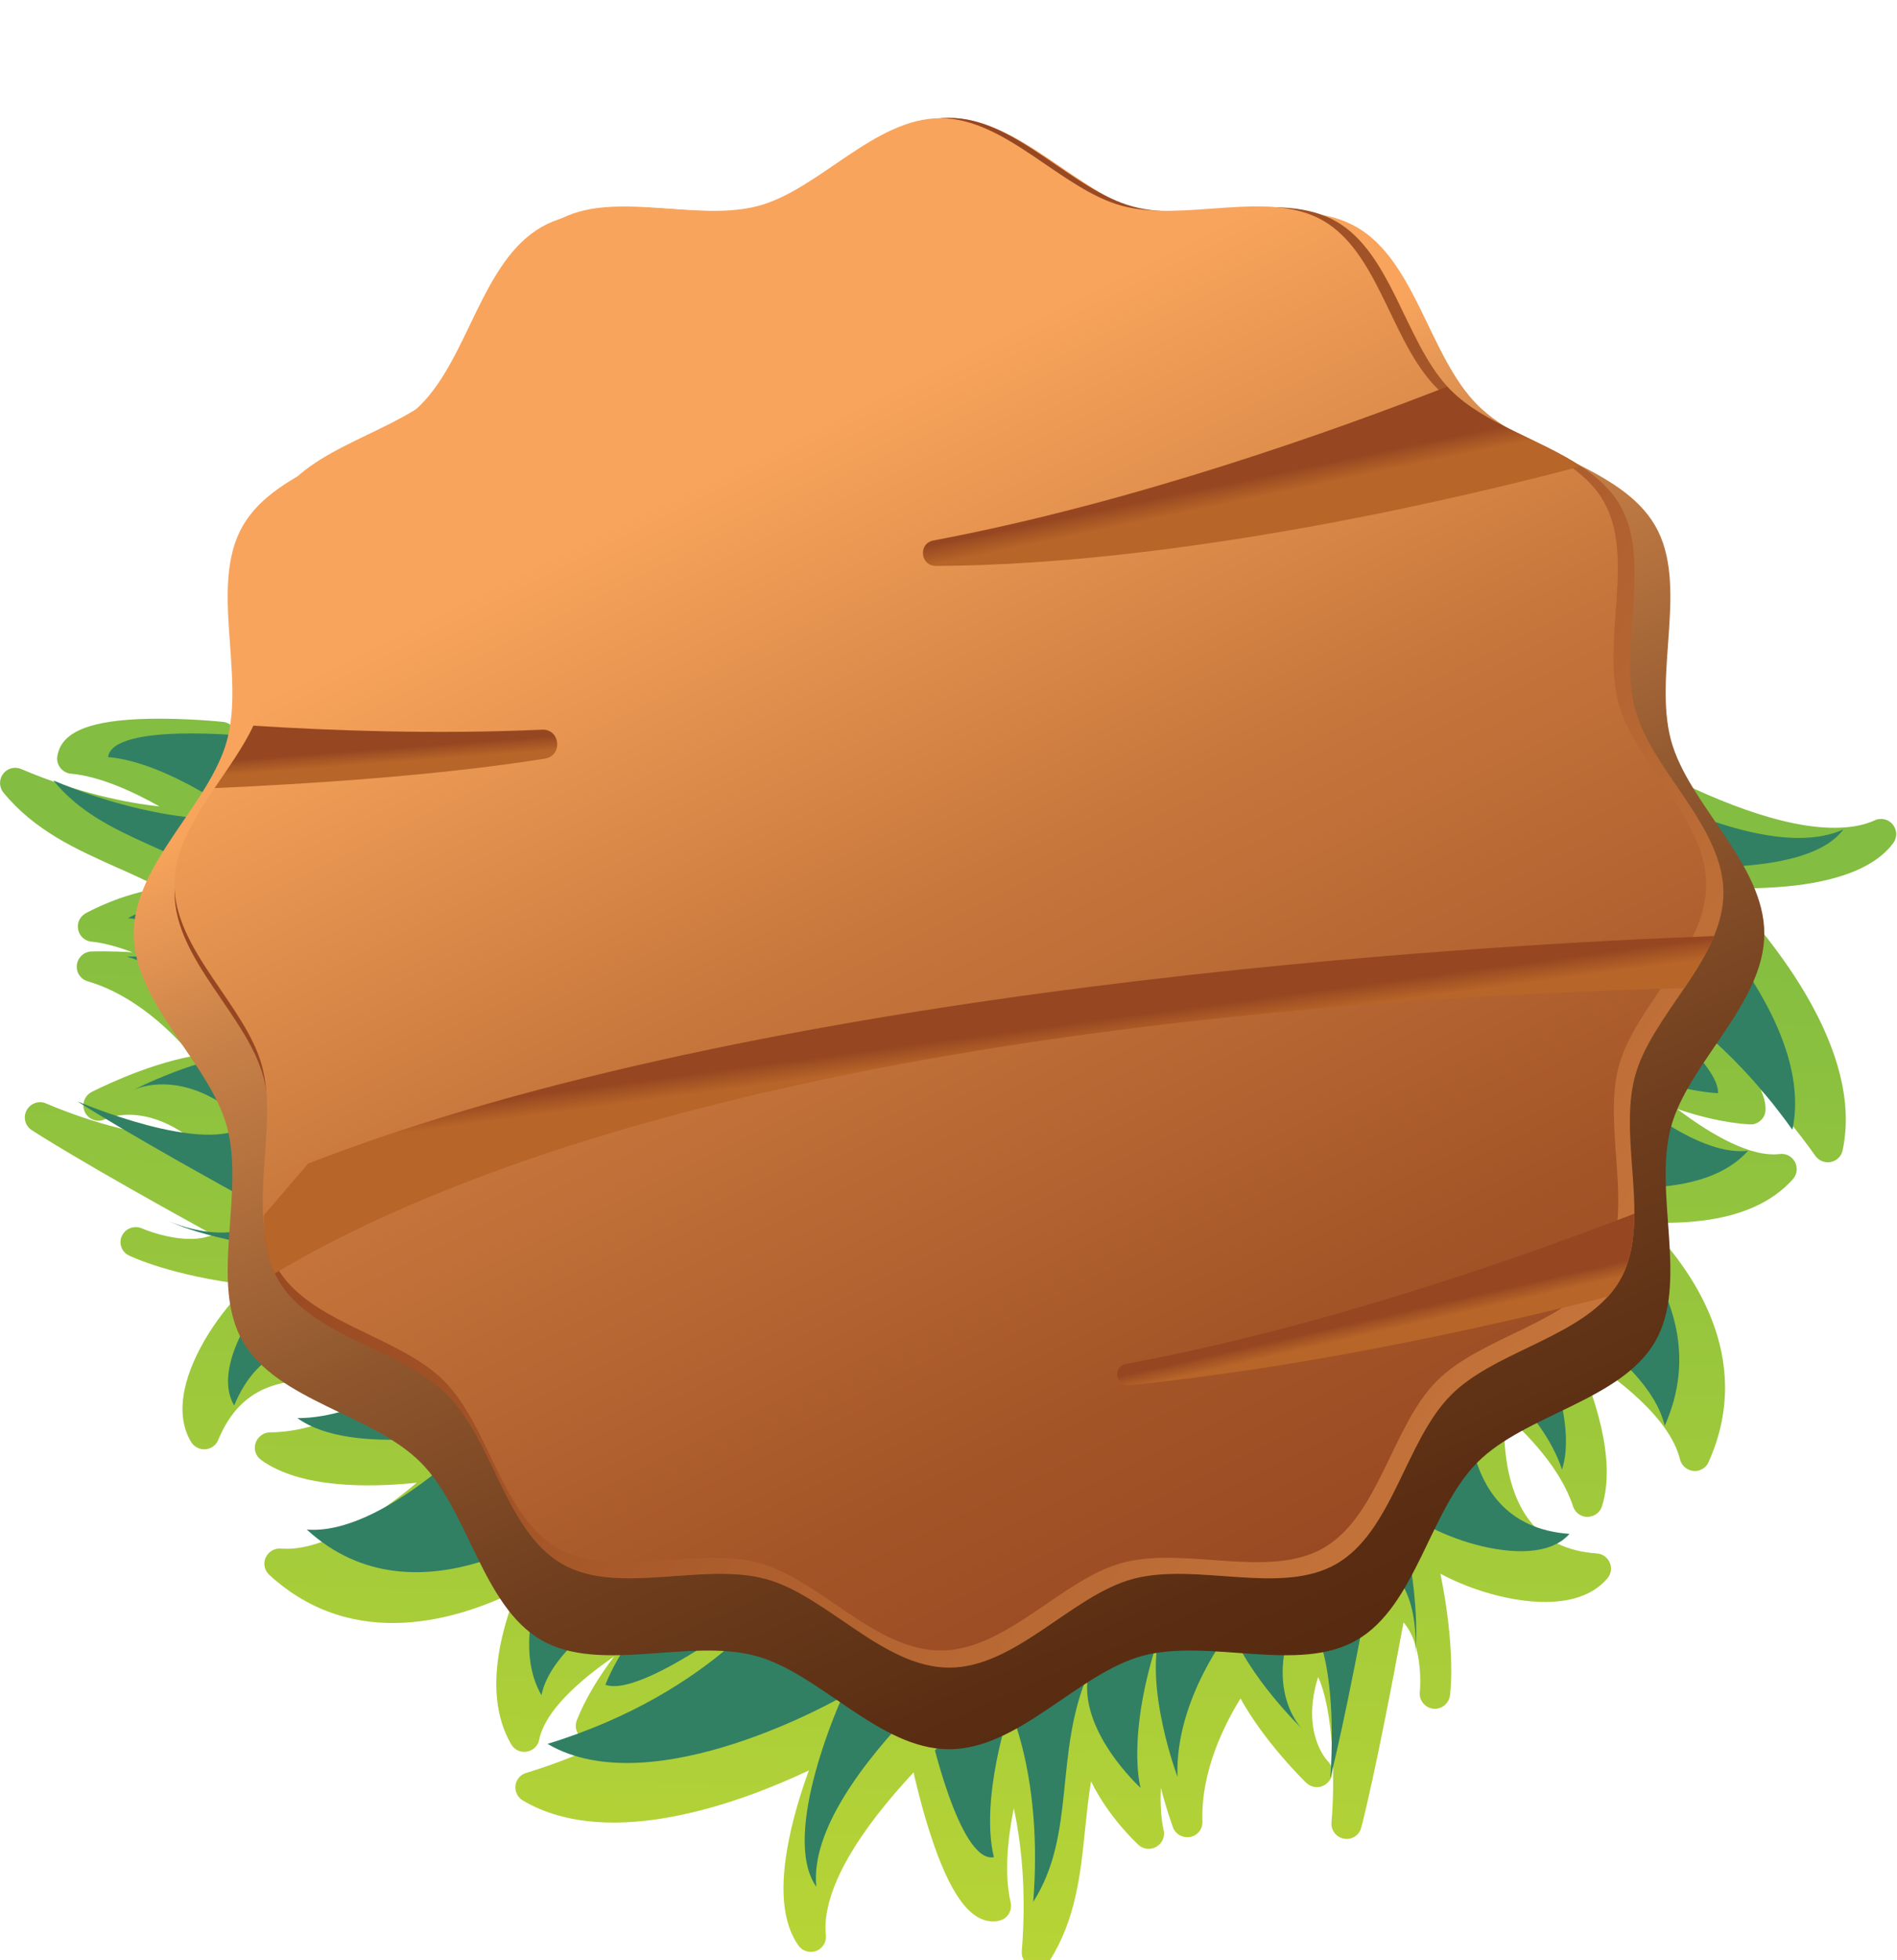 <?xml version="1.0" encoding="utf-8"?>
<!-- Generator: Adobe Illustrator 24.0.0, SVG Export Plug-In . SVG Version: 6.00 Build 0)  -->
<svg version="1.1" xmlns="http://www.w3.org/2000/svg" xmlns:xlink="http://www.w3.org/1999/xlink" x="0px" y="0px"
	 viewBox="0 0 109.52 113.12" style="enable-background:new 0 0 109.52 113.12;" xml:space="preserve">
<style type="text/css">
	.st0{fill:url(#SVGID_1_);}
	.st1{fill:url(#SVGID_2_);}
	.st2{fill:url(#SVGID_3_);}
	.st3{fill:url(#SVGID_4_);}
	.st4{fill:url(#SVGID_5_);}
	.st5{fill:url(#SVGID_6_);}
	.st6{fill:url(#SVGID_7_);}
	.st7{fill:url(#SVGID_8_);}
	.st8{fill:url(#SVGID_9_);}
	.st9{fill:url(#SVGID_10_);}
	.st10{fill:url(#SVGID_11_);}
	.st11{fill:url(#SVGID_12_);}
	.st12{fill:url(#SVGID_13_);}
	.st13{fill:url(#SVGID_14_);}
	.st14{fill:url(#SVGID_15_);}
	.st15{fill:url(#SVGID_16_);}
	.st16{fill:url(#SVGID_17_);}
	.st17{fill:url(#SVGID_20_);}
	.st18{fill:url(#SVGID_21_);}
	.st19{fill:#318064;}
	.st20{fill:url(#SVGID_22_);}
	.st21{fill:url(#SVGID_23_);}
	.st22{fill:url(#SVGID_24_);}
	.st23{fill:url(#SVGID_25_);}
	.st24{fill:url(#SVGID_26_);}
	.st25{fill:url(#SVGID_27_);}
	.st26{fill:url(#SVGID_28_);}
	.st27{fill:url(#SVGID_29_);}
	.st28{fill:url(#SVGID_30_);}
	.st29{fill:url(#SVGID_31_);}
	.st30{fill:url(#SVGID_32_);}
	.st31{fill:url(#SVGID_33_);}
	.st32{fill:url(#SVGID_34_);}
	.st33{fill:url(#SVGID_35_);}
	.st34{fill:url(#SVGID_36_);}
	.st35{fill:url(#SVGID_37_);}
	.st36{fill:url(#SVGID_38_);}
	.st37{fill:url(#SVGID_39_);}
	.st38{fill:url(#SVGID_40_);}
	.st39{fill:url(#SVGID_41_);}
	.st40{fill:url(#SVGID_44_);}
	.st41{fill:url(#SVGID_45_);}
	.st42{fill:url(#SVGID_46_);}
	.st43{fill:url(#SVGID_47_);}
	.st44{fill:url(#SVGID_48_);}
	.st45{fill:url(#SVGID_49_);}
	.st46{fill:url(#SVGID_50_);}
	.st47{fill:url(#SVGID_51_);}
	.st48{fill:url(#SVGID_52_);}
	.st49{fill:#030303;}
	.st50{fill:url(#SVGID_65_);}
	.st51{fill:url(#SVGID_66_);}
	.st52{fill:url(#SVGID_67_);}
	.st53{fill:#FFFFFF;}
	.st54{fill:url(#SVGID_72_);}
	.st55{fill:url(#SVGID_73_);}
	.st56{fill:url(#SVGID_74_);}
	.st57{fill:#C0AE9A;}
	.st58{fill:#AF9B88;}
	.st59{fill:#FDC169;}
	.st60{fill:#CC8A38;}
	.st61{fill:#E9DBCF;}
	.st62{fill:#D9C5B3;}
	.st63{opacity:0.61;fill:#D9C5B3;}
	.st64{enable-background:new    ;}
	.st65{fill:#88A13C;}
	.st66{fill:#A6C839;}
	.st67{fill:#BCD635;}
	.st68{fill:#82CFCF;}
	.st69{fill:#6CADAC;}
	.st70{fill:#3C5E5E;}
	.st71{fill:#A96831;}
	.st72{fill:#E1A269;}
	.st73{fill:#534B40;}
	.st74{fill:#39342B;}
	.st75{fill:#3B342A;}
	.st76{fill:#F3AA41;}
	.st77{fill:#F1B6A7;}
	.st78{opacity:0.5;}
	.st79{fill:#CE8881;}
	.st80{fill:#E5A192;}
	.st81{fill:#EECFA8;}
	.st82{fill:#C3BAAC;}
	.st83{fill:#80441D;}
	.st84{opacity:0;}
	.st85{fill:#4E3217;}
	.st86{fill:#E29681;}
	.st87{fill:#A26F29;}
	.st88{fill:#BB8135;}
	.st89{fill:#735224;}
	.st90{opacity:0;fill:#030303;}
	.st91{fill:#805421;}
	.st92{fill:#080808;}
	.st93{fill:#C18A5F;}
	.st94{fill:#5B3C19;}
	.st95{fill:#E8D5BB;}
	.st96{fill:#2E1F12;}
	.st97{fill:#5D3C19;}
	.st98{fill:#F4E5D4;}
	.st99{clip-path:url(#SVGID_76_);enable-background:new    ;}
	.st100{fill:#74706C;}
	.st101{fill:#787471;}
	.st102{clip-path:url(#SVGID_78_);enable-background:new    ;}
	.st103{fill:#8E5724;}
	.st104{fill:#8F5123;}
	.st105{opacity:0.46;fill:#030303;}
	.st106{opacity:0.25;fill:#030303;}
	.st107{opacity:0.29;fill:#030303;}
	.st108{fill:#D2A996;}
	.st109{fill:#E5A866;}
	.st110{fill:#543F31;}
	.st111{fill:#A0733F;}
	.st112{fill:#34261E;}
	.st113{clip-path:url(#SVGID_80_);}
	.st114{fill:#F6933D;}
	.st115{fill:#B65727;}
	.st116{fill:#DD6E26;}
	.st117{fill:#A1A84E;}
	.st118{fill:#818736;}
	.st119{fill:#F68637;}
	.st120{fill:#B3622A;}
	.st121{fill:#CB6E29;}
	.st122{opacity:0.4;fill:#010101;}
	.st123{opacity:0.2;fill:#010101;}
	.st124{opacity:0;fill:#010101;}
	.st125{opacity:0.5;fill:#010101;}
	.st126{fill:#9B4822;}
	.st127{fill:#C35D28;}
	.st128{fill:#E18037;}
	.st129{fill:#8F3D1F;}
	.st130{fill:#B34E28;}
	.st131{fill:#81361D;}
	.st132{fill:#B9B447;}
	.st133{fill:#7E7F46;}
	.st134{fill:#231B17;}
	.st135{fill:url(#SVGID_81_);}
	.st136{fill:#80C4BA;}
	.st137{fill:#6FB5A9;}
	.st138{fill:#404040;}
	.st139{fill:#646464;}
	.st140{fill:#747474;}
	.st141{fill:#7F7F7F;}
	.st142{fill:#D1CAC7;}
	.st143{clip-path:url(#SVGID_83_);}
	.st144{clip-path:url(#SVGID_87_);fill:url(#SVGID_88_);}
	.st145{clip-path:url(#SVGID_90_);fill:url(#SVGID_91_);}
	.st146{clip-path:url(#SVGID_93_);fill:url(#SVGID_94_);}
	.st147{clip-path:url(#SVGID_96_);fill:#0F3034;}
	.st148{fill:#3897D3;}
	.st149{clip-path:url(#SVGID_98_);}
	.st150{clip-path:url(#SVGID_102_);fill:url(#SVGID_103_);}
	.st151{clip-path:url(#SVGID_105_);fill:url(#SVGID_106_);}
	.st152{clip-path:url(#SVGID_108_);fill:url(#SVGID_109_);}
	.st153{clip-path:url(#SVGID_111_);fill:#0F3034;}
	.st154{fill:#E89835;}
	.st155{clip-path:url(#SVGID_113_);}
	.st156{clip-path:url(#SVGID_117_);fill:url(#SVGID_118_);}
	.st157{clip-path:url(#SVGID_120_);fill:url(#SVGID_121_);}
	.st158{clip-path:url(#SVGID_123_);fill:url(#SVGID_124_);}
	.st159{clip-path:url(#SVGID_126_);fill:#0F3034;}
	.st160{clip-path:url(#SVGID_128_);}
	.st161{clip-path:url(#SVGID_132_);fill:url(#SVGID_133_);}
	.st162{clip-path:url(#SVGID_135_);fill:url(#SVGID_136_);}
	.st163{clip-path:url(#SVGID_138_);fill:url(#SVGID_139_);}
	.st164{clip-path:url(#SVGID_141_);fill:#0F3034;}
	.st165{clip-path:url(#SVGID_143_);}
	.st166{clip-path:url(#SVGID_147_);fill:url(#SVGID_148_);}
	.st167{clip-path:url(#SVGID_150_);fill:url(#SVGID_151_);}
	.st168{clip-path:url(#SVGID_153_);fill:url(#SVGID_154_);}
	.st169{clip-path:url(#SVGID_156_);fill:#0F3034;}
	.st170{clip-path:url(#SVGID_158_);}
	.st171{clip-path:url(#SVGID_162_);fill:url(#SVGID_163_);}
	.st172{clip-path:url(#SVGID_165_);fill:url(#SVGID_166_);}
	.st173{clip-path:url(#SVGID_168_);fill:url(#SVGID_169_);}
	.st174{clip-path:url(#SVGID_171_);fill:#0F3034;}
	.st175{clip-path:url(#SVGID_173_);}
	.st176{clip-path:url(#SVGID_177_);fill:url(#SVGID_178_);}
	.st177{clip-path:url(#SVGID_180_);fill:url(#SVGID_181_);}
	.st178{clip-path:url(#SVGID_183_);fill:url(#SVGID_184_);}
	.st179{clip-path:url(#SVGID_186_);fill:#0F3034;}
	.st180{clip-path:url(#SVGID_188_);}
	.st181{clip-path:url(#SVGID_192_);fill:url(#SVGID_193_);}
	.st182{clip-path:url(#SVGID_195_);fill:url(#SVGID_196_);}
	.st183{clip-path:url(#SVGID_198_);fill:url(#SVGID_199_);}
	.st184{fill:#674B3C;}
	.st185{fill:#87BD40;}
	.st186{fill:#ADD14F;}
	.st187{fill:#D16928;}
	.st188{fill:#F68B21;}
	.st189{fill:#FABC18;}
	.st190{fill:#FAAF1B;}
	.st191{fill:#F6B01A;}
	.st192{fill:#F48220;}
	.st193{fill:#AC6628;}
	.st194{fill:#494B21;}
	.st195{fill:#A4B245;}
	.st196{fill:#68682D;}
	.st197{fill:#1C1918;}
	.st198{opacity:0.5;fill:#1C1918;}
	.st199{fill:#A7AC3C;}
	.st200{fill:#C9CB51;}
	.st201{fill:#CFD153;}
	.st202{fill:#010101;}
	.st203{opacity:0.8;fill:#010101;}
	.st204{opacity:0.6;fill:#010101;}
	.st205{opacity:0.43;fill:#A3AB40;}
	.st206{opacity:0.21;fill:#010101;}
	.st207{fill:#689D44;}
	.st208{fill:#914520;}
	.st209{fill:url(#SVGID_200_);}
	.st210{fill:url(#SVGID_201_);}
	.st211{fill:url(#SVGID_202_);}
	.st212{fill:url(#SVGID_203_);}
	.st213{fill:url(#SVGID_204_);}
	.st214{fill:url(#SVGID_205_);}
	.st215{fill:url(#SVGID_206_);}
	.st216{fill:url(#SVGID_207_);}
	.st217{fill:url(#SVGID_208_);}
	.st218{fill:url(#SVGID_209_);}
	.st219{fill:url(#SVGID_210_);}
	.st220{fill:url(#SVGID_211_);}
	.st221{fill:url(#SVGID_212_);}
	.st222{fill:url(#SVGID_213_);}
	.st223{fill:url(#SVGID_214_);}
	.st224{fill:url(#SVGID_215_);}
	.st225{fill:url(#SVGID_216_);}
	.st226{fill:#CC6E2D;}
	.st227{fill:#9E5224;}
	.st228{fill:#E88D42;}
	.st229{fill:#682D11;}
	.st230{fill:url(#SVGID_217_);}
	.st231{fill:url(#SVGID_218_);}
	.st232{fill:url(#SVGID_219_);}
	.st233{fill:url(#SVGID_220_);}
	.st234{fill:url(#SVGID_221_);}
	.st235{fill:url(#SVGID_222_);}
	.st236{fill:url(#SVGID_223_);}
	.st237{fill:url(#SVGID_224_);}
	.st238{fill:url(#SVGID_225_);}
	.st239{fill:url(#SVGID_226_);}
	.st240{fill:url(#SVGID_227_);}
	.st241{fill:url(#SVGID_228_);}
	.st242{fill:url(#SVGID_229_);}
	.st243{fill:url(#SVGID_230_);}
	.st244{fill:url(#SVGID_231_);}
	.st245{fill:url(#SVGID_232_);}
	.st246{fill:url(#SVGID_233_);}
	.st247{fill:url(#SVGID_234_);}
	.st248{fill:url(#SVGID_235_);}
	.st249{fill:url(#SVGID_236_);}
	.st250{fill:url(#SVGID_237_);}
	.st251{fill:url(#SVGID_238_);}
	.st252{fill:url(#SVGID_239_);}
	.st253{fill:url(#SVGID_240_);}
	.st254{fill:url(#SVGID_241_);}
	.st255{fill:url(#SVGID_242_);}
	.st256{fill:url(#SVGID_243_);}
	.st257{fill:url(#SVGID_244_);}
	.st258{fill:url(#SVGID_245_);}
	.st259{fill:url(#SVGID_246_);}
	.st260{fill:url(#SVGID_247_);}
	.st261{fill:url(#SVGID_248_);}
	.st262{fill:url(#SVGID_249_);}
	.st263{fill:url(#SVGID_250_);}
	.st264{fill:url(#SVGID_251_);}
	.st265{fill:url(#SVGID_252_);}
	.st266{fill:url(#SVGID_253_);}
	.st267{fill:url(#SVGID_254_);}
	.st268{fill:url(#SVGID_255_);}
	.st269{fill:url(#SVGID_256_);}
	.st270{fill:url(#SVGID_257_);}
	.st271{opacity:0.4;fill:#9E5224;}
	.st272{fill:#DD863C;}
	.st273{fill:url(#SVGID_258_);}
	.st274{fill:#8E8933;}
	.st275{fill:#665F27;}
	.st276{fill:url(#SVGID_259_);}
	.st277{fill:url(#SVGID_260_);}
	.st278{fill:url(#SVGID_261_);}
	.st279{fill:url(#SVGID_262_);}
	.st280{fill:url(#SVGID_263_);}
	.st281{fill:url(#SVGID_264_);}
	.st282{fill:url(#SVGID_265_);}
	.st283{fill:url(#SVGID_266_);}
	.st284{fill:url(#SVGID_267_);}
	.st285{fill:url(#SVGID_268_);}
	.st286{fill:url(#SVGID_269_);}
	.st287{fill:url(#SVGID_270_);}
	.st288{fill:url(#SVGID_271_);}
	.st289{fill:#C8BC2E;}
	.st290{fill:#9A9033;}
	.st291{fill:#E5DE19;}
	.st292{fill:#F2F2F2;}
	.st293{fill:#653915;}
	.st294{fill:#8F5022;}
	.st295{fill:#2B4A21;}
	.st296{fill:#223B1B;}
	.st297{fill:#2E5F2E;}
	.st298{fill:#327238;}
	.st299{fill:#3D8840;}
	.st300{fill:#53A345;}
	.st301{fill:#ABD037;}
	.st302{fill:#76B943;}
	.st303{fill:#FFFFFF;stroke:#010101;stroke-miterlimit:10;}
	.st304{fill:#BE792A;}
	.st305{fill:#A66427;}
	.st306{fill:#499744;}
	.st307{fill:#438B41;}
	.st308{fill:url(#SVGID_272_);}
	.st309{fill:url(#SVGID_273_);}
	.st310{fill:url(#SVGID_274_);}
	.st311{fill:url(#SVGID_275_);}
	.st312{fill:url(#SVGID_276_);}
	.st313{fill:url(#SVGID_277_);}
	.st314{fill:url(#SVGID_278_);}
	.st315{fill:url(#SVGID_279_);}
	.st316{fill:url(#SVGID_280_);}
	.st317{fill:url(#SVGID_281_);}
	.st318{fill:url(#SVGID_282_);}
	.st319{fill:url(#SVGID_283_);}
	.st320{fill:url(#SVGID_284_);}
	.st321{fill:url(#SVGID_285_);}
	.st322{fill:url(#SVGID_286_);}
	.st323{fill:url(#SVGID_287_);}
	.st324{fill:url(#SVGID_288_);}
	.st325{fill:url(#SVGID_289_);}
	.st326{fill:url(#SVGID_290_);}
	.st327{fill:url(#SVGID_291_);}
	.st328{fill:url(#SVGID_292_);}
	.st329{fill:url(#SVGID_293_);}
	.st330{fill:url(#SVGID_294_);}
	.st331{fill:url(#SVGID_295_);}
	.st332{fill:url(#SVGID_296_);}
	.st333{fill:url(#SVGID_297_);}
	.st334{clip-path:url(#SVGID_299_);}
	.st335{fill:url(#SVGID_300_);}
	.st336{fill:url(#SVGID_301_);}
	.st337{fill:url(#SVGID_302_);}
	.st338{fill:url(#SVGID_303_);}
	.st339{fill:url(#SVGID_304_);}
	.st340{fill:url(#SVGID_305_);}
	.st341{fill:url(#SVGID_306_);}
	.st342{fill:url(#SVGID_307_);}
	.st343{fill:url(#SVGID_308_);}
	.st344{fill:url(#SVGID_309_);}
	.st345{fill:url(#SVGID_310_);}
	.st346{fill:url(#SVGID_311_);}
	.st347{fill:url(#SVGID_312_);}
	.st348{fill:url(#SVGID_313_);}
	.st349{fill:url(#SVGID_314_);}
	.st350{fill:url(#SVGID_315_);}
	.st351{fill:url(#SVGID_316_);}
	.st352{fill:url(#SVGID_317_);}
	.st353{fill:url(#SVGID_318_);}
	.st354{fill:url(#SVGID_319_);}
	.st355{fill:url(#SVGID_320_);}
	.st356{fill:url(#SVGID_321_);}
	.st357{fill:url(#SVGID_322_);}
	.st358{fill:url(#SVGID_323_);}
	.st359{fill:url(#SVGID_324_);}
	.st360{fill:url(#SVGID_325_);}
	.st361{fill:url(#SVGID_326_);}
	.st362{fill:url(#SVGID_327_);}
	.st363{fill:url(#SVGID_328_);}
	.st364{fill:url(#SVGID_329_);}
	.st365{fill:url(#SVGID_330_);}
	.st366{fill:url(#SVGID_331_);}
	.st367{fill:url(#SVGID_332_);}
	.st368{fill:url(#SVGID_333_);}
	.st369{fill:url(#SVGID_334_);}
	.st370{fill:url(#SVGID_335_);}
	.st371{fill:url(#SVGID_336_);}
	.st372{fill:url(#SVGID_337_);}
	.st373{fill:url(#SVGID_338_);}
	.st374{fill:url(#SVGID_339_);}
	.st375{fill:url(#SVGID_340_);}
	.st376{fill:url(#SVGID_341_);}
	.st377{fill:url(#SVGID_342_);}
	.st378{fill:url(#SVGID_343_);}
	.st379{fill:url(#SVGID_344_);}
	.st380{fill:url(#SVGID_345_);}
	.st381{fill:url(#SVGID_346_);}
	.st382{fill:url(#SVGID_347_);}
	.st383{fill:url(#SVGID_348_);}
	.st384{fill:url(#SVGID_349_);}
	.st385{fill:url(#SVGID_350_);}
	.st386{fill:url(#SVGID_351_);}
	.st387{fill:url(#SVGID_352_);}
	.st388{fill:url(#SVGID_353_);}
	.st389{fill:url(#SVGID_354_);}
	.st390{fill:url(#SVGID_355_);}
	.st391{fill:url(#SVGID_356_);}
	.st392{fill:url(#SVGID_357_);}
	.st393{fill:url(#SVGID_358_);}
	.st394{fill:url(#SVGID_359_);}
	.st395{fill:url(#SVGID_360_);}
	.st396{fill:url(#SVGID_361_);}
	.st397{fill:url(#SVGID_362_);}
	.st398{fill:url(#SVGID_363_);}
	.st399{fill:url(#SVGID_364_);}
	.st400{fill:url(#SVGID_365_);}
	.st401{fill:url(#SVGID_366_);}
	.st402{fill:url(#SVGID_367_);}
	.st403{fill:url(#SVGID_368_);}
	.st404{fill:url(#SVGID_369_);}
	.st405{fill:url(#SVGID_370_);}
	.st406{fill:#DD7727;}
	.st407{fill:#B06027;}
	.st408{fill:#F89636;}
	.st409{fill:url(#SVGID_371_);}
	.st410{fill:url(#SVGID_372_);}
	.st411{fill:url(#SVGID_373_);}
	.st412{fill:url(#SVGID_374_);}
	.st413{fill:url(#SVGID_375_);}
	.st414{fill:url(#SVGID_376_);}
	.st415{fill:url(#SVGID_377_);}
	.st416{fill:url(#SVGID_378_);}
	.st417{fill:url(#SVGID_379_);}
	.st418{fill:url(#SVGID_380_);}
	.st419{fill:url(#SVGID_381_);}
	.st420{fill:url(#SVGID_382_);}
	.st421{fill:url(#SVGID_383_);}
	.st422{fill:url(#SVGID_384_);}
	.st423{fill:url(#SVGID_385_);}
	.st424{fill:url(#SVGID_386_);}
	.st425{fill:url(#SVGID_387_);}
	.st426{fill:url(#SVGID_388_);}
	.st427{fill:url(#SVGID_389_);}
	.st428{fill:url(#SVGID_390_);}
	.st429{fill:url(#SVGID_391_);}
	.st430{fill:url(#SVGID_392_);}
	.st431{fill:url(#SVGID_393_);}
	.st432{fill:url(#SVGID_394_);}
	.st433{fill:url(#SVGID_395_);}
	.st434{fill:url(#SVGID_396_);}
	.st435{fill:url(#SVGID_397_);}
	.st436{fill:url(#SVGID_398_);}
	.st437{fill:url(#SVGID_399_);}
	.st438{fill:url(#SVGID_400_);}
	.st439{fill:url(#SVGID_401_);}
	.st440{fill:url(#SVGID_402_);}
	.st441{fill:url(#SVGID_403_);}
	.st442{fill:url(#SVGID_404_);}
	.st443{fill:url(#SVGID_405_);}
	.st444{fill:url(#SVGID_406_);}
	.st445{fill:url(#SVGID_407_);}
	.st446{fill:url(#SVGID_408_);}
	.st447{fill:url(#SVGID_409_);}
	.st448{fill:url(#SVGID_410_);}
	.st449{fill:url(#SVGID_411_);}
	.st450{fill:url(#SVGID_412_);}
	.st451{fill:url(#SVGID_413_);}
	.st452{fill:url(#SVGID_414_);}
	.st453{fill:url(#SVGID_415_);}
	.st454{fill:url(#SVGID_416_);}
	.st455{fill:url(#SVGID_417_);}
	.st456{fill:url(#SVGID_418_);}
	.st457{fill:url(#SVGID_419_);}
	.st458{fill:url(#SVGID_420_);}
	.st459{fill:url(#SVGID_421_);}
	.st460{fill:#5A1044;}
	.st461{fill:#87C540;}
	.st462{fill:url(#SVGID_422_);}
	.st463{fill:url(#SVGID_423_);}
	.st464{fill:url(#SVGID_424_);}
	.st465{fill:url(#SVGID_425_);}
	.st466{fill:url(#SVGID_426_);}
	.st467{fill:url(#SVGID_427_);}
	.st468{fill:url(#SVGID_428_);}
	.st469{fill:#7D491D;}
	.st470{fill:url(#SVGID_429_);}
	.st471{fill:url(#SVGID_430_);}
	.st472{fill:url(#SVGID_431_);}
	.st473{fill:url(#SVGID_432_);}
	.st474{fill:url(#SVGID_433_);}
	.st475{fill:url(#SVGID_434_);}
	.st476{fill:url(#SVGID_435_);}
	.st477{fill:url(#SVGID_436_);}
	.st478{fill:url(#SVGID_437_);}
	.st479{fill:url(#SVGID_438_);}
	.st480{fill:url(#SVGID_439_);}
	.st481{fill:url(#SVGID_440_);}
	.st482{fill:url(#SVGID_441_);}
	.st483{fill:url(#SVGID_442_);}
	.st484{fill:url(#SVGID_443_);}
	.st485{fill:url(#SVGID_444_);}
	.st486{fill:url(#SVGID_445_);}
	.st487{fill:url(#SVGID_446_);}
	.st488{fill:none;}
	.st489{opacity:0.43;fill:#FFFFFF;}
	.st490{fill:none;stroke:#EDBF2E;stroke-miterlimit:10;}
	.st491{fill:#9BCC57;}
	.st492{fill:#EDBF2E;}
	.st493{fill:url(#SVGID_453_);}
	.st494{fill:url(#SVGID_456_);}
	.st495{fill:url(#SVGID_461_);}
	.st496{fill:url(#SVGID_462_);}
	.st497{fill:url(#SVGID_467_);}
	.st498{fill:url(#SVGID_470_);}
	.st499{opacity:0.3;fill:#C8BC2E;}
	.st500{fill:#54A346;}
	.st501{fill:url(#SVGID_471_);}
	.st502{fill:url(#SVGID_472_);}
	.st503{fill:url(#SVGID_473_);}
	.st504{fill:url(#SVGID_474_);}
	.st505{fill:url(#SVGID_475_);}
	.st506{fill:url(#SVGID_476_);}
	.st507{fill:url(#SVGID_477_);}
	.st508{fill:url(#SVGID_478_);}
	.st509{fill:url(#SVGID_479_);}
	.st510{fill:url(#SVGID_480_);}
	.st511{fill:url(#SVGID_481_);}
	.st512{fill:url(#SVGID_482_);}
	.st513{fill:url(#SVGID_483_);}
	.st514{fill:url(#SVGID_484_);}
	.st515{fill:url(#SVGID_485_);}
	.st516{fill:url(#SVGID_486_);}
	.st517{fill:url(#SVGID_487_);}
	.st518{fill:url(#SVGID_488_);}
	.st519{fill:url(#SVGID_489_);}
	.st520{fill:url(#SVGID_490_);}
	.st521{fill:url(#SVGID_491_);}
	.st522{fill:#02AE98;}
	.st523{fill:#E5A457;}
	.st524{fill:url(#SVGID_492_);}
	.st525{fill:url(#SVGID_493_);}
	.st526{fill:url(#SVGID_494_);}
	.st527{fill:url(#SVGID_495_);}
	.st528{fill:url(#SVGID_496_);}
	.st529{fill:url(#SVGID_497_);}
	.st530{fill:url(#SVGID_498_);}
	.st531{opacity:0.25;fill:url(#SVGID_499_);}
	.st532{fill:url(#SVGID_500_);}
	.st533{fill:url(#SVGID_501_);}
	.st534{fill:#8EA8CE;}
	.st535{fill:url(#SVGID_502_);}
	.st536{fill:#A0B0D3;}
	.st537{fill:#DDE8F7;}
	.st538{fill:url(#SVGID_503_);}
	.st539{fill:url(#SVGID_504_);}
	.st540{opacity:0.5;fill:url(#SVGID_505_);}
	.st541{opacity:0.5;fill:url(#SVGID_506_);}
	.st542{opacity:0.35;fill:url(#SVGID_507_);}
	.st543{fill:url(#SVGID_508_);}
	.st544{opacity:0.25;fill:url(#SVGID_509_);}
	.st545{fill:url(#SVGID_510_);}
	.st546{fill:url(#SVGID_511_);}
	.st547{fill:url(#SVGID_512_);}
	.st548{fill:url(#SVGID_513_);}
	.st549{fill:url(#SVGID_514_);}
	.st550{opacity:0.5;fill:url(#SVGID_515_);}
	.st551{opacity:0.5;fill:url(#SVGID_516_);}
	.st552{opacity:0.35;fill:url(#SVGID_517_);}
	.st553{fill:url(#SVGID_518_);}
	.st554{fill:url(#SVGID_519_);}
	.st555{fill:url(#SVGID_520_);}
	.st556{fill:url(#SVGID_521_);}
	.st557{fill:url(#SVGID_522_);}
	.st558{fill:url(#SVGID_523_);}
	.st559{fill:url(#SVGID_524_);}
	.st560{fill:url(#SVGID_525_);}
	.st561{fill:url(#SVGID_526_);}
	.st562{fill:url(#SVGID_527_);}
	.st563{fill:url(#SVGID_528_);}
	.st564{fill:url(#SVGID_529_);}
	.st565{fill:url(#SVGID_530_);}
	.st566{fill:url(#SVGID_531_);}
	.st567{fill:#F1F2F2;}
	.st568{fill:url(#SVGID_532_);}
	.st569{fill:url(#SVGID_533_);}
	.st570{fill:url(#SVGID_534_);}
	.st571{fill:url(#SVGID_535_);}
	.st572{fill:url(#SVGID_536_);}
	.st573{fill:url(#SVGID_537_);}
	.st574{fill:url(#SVGID_538_);}
	.st575{fill:url(#SVGID_539_);}
	.st576{fill:url(#SVGID_542_);}
	.st577{fill:url(#SVGID_547_);}
	.st578{fill:url(#SVGID_556_);}
	.st579{fill:url(#SVGID_559_);}
	.st580{fill:url(#SVGID_568_);}
	.st581{fill:url(#SVGID_571_);}
	.st582{fill:url(#SVGID_596_);}
	.st583{fill:url(#SVGID_605_);}
	.st584{fill:#FCFCF7;}
	.st585{fill:#87C54E;}
	.st586{fill:#EF9532;}
	.st587{fill:#A64329;}
	.st588{fill:#742B1D;}
	.st589{fill:#C2573F;}
	.st590{fill:#9A3C30;}
	.st591{fill:url(#SVGID_608_);}
	.st592{fill:url(#SVGID_609_);}
	.st593{fill:url(#SVGID_610_);}
	.st594{fill:url(#SVGID_611_);}
	.st595{fill:url(#SVGID_612_);}
	.st596{fill:url(#SVGID_613_);}
	.st597{fill:url(#SVGID_614_);}
	.st598{fill:url(#SVGID_615_);}
	.st599{fill:url(#SVGID_616_);}
	.st600{fill:url(#SVGID_617_);}
	.st601{fill:url(#SVGID_618_);}
	.st602{fill:url(#SVGID_619_);}
	.st603{fill:url(#SVGID_620_);}
	.st604{fill:url(#SVGID_621_);}
	.st605{fill:url(#SVGID_622_);}
	.st606{fill:url(#SVGID_623_);}
	.st607{fill:url(#SVGID_624_);}
	.st608{fill:url(#SVGID_625_);}
	.st609{fill:url(#SVGID_626_);}
	.st610{fill:url(#SVGID_627_);}
	.st611{fill:url(#SVGID_628_);}
	.st612{fill:url(#SVGID_629_);}
	.st613{fill:url(#SVGID_630_);}
	.st614{fill:url(#SVGID_631_);}
	.st615{fill:url(#SVGID_632_);}
	.st616{fill:url(#SVGID_633_);}
	.st617{fill:url(#SVGID_634_);}
	.st618{fill:url(#SVGID_635_);}
	.st619{fill:url(#SVGID_636_);}
	.st620{fill:url(#SVGID_637_);}
	.st621{fill:url(#SVGID_638_);}
	.st622{fill:url(#SVGID_639_);}
	.st623{fill:url(#SVGID_640_);}
	.st624{fill:url(#SVGID_641_);}
	.st625{fill:url(#SVGID_642_);}
	.st626{fill:url(#SVGID_643_);}
	.st627{fill:url(#SVGID_644_);}
	.st628{fill:#060B08;}
	.st629{fill:#F4A71E;}
	.st630{fill:#EF8422;}
	.st631{fill:#FDC211;}
	.st632{fill:#44AF49;}
	.st633{fill:#67BD50;}
	.st634{fill:#67BC4F;}
	.st635{fill:#43AE49;}
	.st636{fill:#66BB4F;}
	.st637{fill:url(#SVGID_645_);}
	.st638{fill:url(#SVGID_646_);}
	.st639{fill:url(#SVGID_647_);}
	.st640{fill:url(#SVGID_648_);}
	.st641{fill:url(#SVGID_649_);}
	.st642{fill:url(#SVGID_650_);}
	.st643{fill:url(#SVGID_651_);}
	.st644{fill:url(#SVGID_652_);}
	.st645{fill:url(#SVGID_653_);}
	.st646{fill:url(#SVGID_654_);}
	.st647{fill:url(#SVGID_655_);}
	.st648{fill:url(#SVGID_656_);}
	.st649{fill:url(#SVGID_657_);}
	.st650{fill:url(#SVGID_658_);}
	.st651{fill:url(#SVGID_659_);}
	.st652{clip-path:url(#SVGID_661_);}
	.st653{clip-path:url(#SVGID_663_);enable-background:new    ;}
	.st654{clip-path:url(#SVGID_665_);}
	.st655{fill:url(#SVGID_666_);}
	.st656{clip-path:url(#SVGID_668_);}
	.st657{fill:url(#SVGID_669_);}
	.st658{fill:url(#SVGID_670_);}
	.st659{fill:url(#SVGID_671_);}
	.st660{fill:url(#SVGID_672_);}
	.st661{fill:url(#SVGID_673_);}
	.st662{clip-path:url(#SVGID_675_);}
	.st663{clip-path:url(#SVGID_677_);}
	.st664{fill:url(#SVGID_678_);}
	.st665{clip-path:url(#SVGID_680_);}
	.st666{fill:url(#SVGID_681_);}
	.st667{clip-path:url(#SVGID_683_);}
	.st668{fill:url(#SVGID_684_);}
	.st669{clip-path:url(#SVGID_686_);enable-background:new    ;}
	.st670{fill:url(#SVGID_687_);}
	.st671{fill:url(#SVGID_688_);}
	.st672{fill:url(#SVGID_689_);}
	.st673{clip-path:url(#SVGID_691_);enable-background:new    ;}
	.st674{fill:url(#SVGID_692_);}
	.st675{fill:url(#SVGID_693_);}
	.st676{fill:url(#SVGID_694_);}
	.st677{fill:url(#SVGID_695_);}
	.st678{fill:url(#SVGID_696_);}
	.st679{fill:url(#SVGID_697_);}
	.st680{fill:url(#SVGID_698_);}
	.st681{fill:url(#SVGID_699_);}
	.st682{fill:url(#SVGID_700_);}
	.st683{fill:url(#SVGID_701_);}
	.st684{fill:url(#SVGID_702_);}
	.st685{fill:url(#SVGID_703_);}
	.st686{fill:url(#SVGID_704_);}
	.st687{fill:url(#SVGID_705_);}
	.st688{fill:url(#SVGID_706_);}
	.st689{fill:url(#SVGID_707_);}
	.st690{clip-path:url(#SVGID_709_);}
	.st691{fill:url(#SVGID_710_);}
	.st692{fill:url(#SVGID_711_);}
	.st693{fill:url(#SVGID_712_);}
	.st694{fill:url(#SVGID_713_);}
	.st695{fill:url(#SVGID_714_);}
	.st696{fill:url(#SVGID_715_);}
	.st697{fill:url(#SVGID_716_);}
	.st698{clip-path:url(#SVGID_718_);}
	.st699{fill:url(#SVGID_719_);}
	.st700{fill:url(#SVGID_720_);}
	.st701{fill:url(#SVGID_721_);}
	.st702{fill:url(#SVGID_722_);}
	.st703{fill:url(#SVGID_723_);}
	.st704{fill:url(#SVGID_724_);}
	.st705{fill:url(#SVGID_725_);}
	.st706{fill:url(#SVGID_726_);}
	.st707{fill:url(#SVGID_727_);}
	.st708{fill:url(#SVGID_728_);}
	.st709{fill:url(#SVGID_729_);}
	.st710{fill:url(#SVGID_730_);}
	.st711{clip-path:url(#SVGID_732_);enable-background:new    ;}
	.st712{fill:#858585;}
	.st713{fill:url(#SVGID_733_);}
	.st714{fill:url(#SVGID_734_);}
	.st715{fill:url(#SVGID_735_);}
	.st716{fill:url(#SVGID_736_);}
	.st717{fill:url(#SVGID_737_);}
	.st718{fill:url(#SVGID_738_);}
	.st719{fill:url(#SVGID_739_);}
	.st720{fill:url(#SVGID_740_);}
	.st721{fill:url(#SVGID_741_);}
	.st722{fill:url(#SVGID_742_);}
	.st723{fill:url(#SVGID_743_);}
	.st724{fill:url(#SVGID_744_);}
	.st725{fill:url(#SVGID_745_);}
	.st726{fill:url(#SVGID_746_);}
	.st727{fill:url(#SVGID_747_);}
	.st728{fill:url(#SVGID_748_);}
	.st729{fill:url(#SVGID_749_);}
	.st730{fill:url(#SVGID_750_);}
	.st731{fill:url(#SVGID_751_);}
	.st732{clip-path:url(#SVGID_753_);}
	.st733{fill:url(#SVGID_754_);}
	.st734{fill:url(#SVGID_755_);}
	.st735{fill:url(#SVGID_756_);}
	.st736{fill:url(#SVGID_757_);}
	.st737{fill:url(#SVGID_758_);}
	.st738{fill:url(#SVGID_759_);}
	.st739{fill:url(#SVGID_760_);}
	.st740{fill:url(#SVGID_761_);}
	.st741{fill:url(#SVGID_762_);}
	.st742{clip-path:url(#SVGID_764_);}
	.st743{fill:url(#SVGID_765_);}
	.st744{fill:url(#SVGID_766_);}
	.st745{clip-path:url(#SVGID_768_);}
	.st746{fill:url(#SVGID_769_);}
	.st747{fill:url(#SVGID_770_);}
	.st748{fill:url(#SVGID_771_);}
	.st749{fill:url(#SVGID_772_);}
	.st750{clip-path:url(#SVGID_774_);}
	.st751{clip-path:url(#SVGID_776_);enable-background:new    ;}
	.st752{fill:url(#SVGID_777_);}
	.st753{fill:url(#SVGID_778_);}
	.st754{fill:url(#SVGID_779_);}
	.st755{clip-path:url(#SVGID_781_);}
	.st756{fill:url(#SVGID_782_);}
	.st757{fill:url(#SVGID_783_);}
	.st758{clip-path:url(#SVGID_785_);}
	.st759{fill:url(#SVGID_786_);}
	.st760{clip-path:url(#SVGID_788_);enable-background:new    ;}
	.st761{fill:url(#SVGID_789_);}
	.st762{fill:url(#SVGID_790_);}
	.st763{fill:url(#SVGID_791_);}
	.st764{fill:#C28843;}
	.st765{fill:#E6B35D;}
	.st766{fill:#81471E;}
	.st767{fill:#D3984F;}
	.st768{fill:none;stroke:#D3984F;stroke-miterlimit:10;}
	.st769{fill:#B0702E;}
	.st770{fill:#222222;}
	.st771{fill:#948992;}
	.st772{fill:#5B5B61;}
	.st773{fill:#747278;}
	.st774{fill:#48474A;}
	.st775{fill:#3A393A;}
	.st776{fill:#9B98A4;}
	.st777{fill:#9D6F41;}
	.st778{fill:#532F18;}
	.st779{fill-rule:evenodd;clip-rule:evenodd;fill:#73537F;}
	.st780{fill-rule:evenodd;clip-rule:evenodd;fill:url(#SVGID_792_);}
	.st781{fill-rule:evenodd;clip-rule:evenodd;fill:url(#SVGID_793_);}
	.st782{fill-rule:evenodd;clip-rule:evenodd;fill:url(#SVGID_794_);}
	.st783{opacity:0.5;fill-rule:evenodd;clip-rule:evenodd;fill:#8269AE;}
	.st784{fill-rule:evenodd;clip-rule:evenodd;fill:url(#SVGID_795_);}
	.st785{fill-rule:evenodd;clip-rule:evenodd;fill:url(#SVGID_796_);}
	.st786{fill-rule:evenodd;clip-rule:evenodd;fill:#C3E7EF;}
	.st787{fill-rule:evenodd;clip-rule:evenodd;fill:#ABDFE9;}
	.st788{fill-rule:evenodd;clip-rule:evenodd;fill:#60C7CA;}
	.st789{fill-rule:evenodd;clip-rule:evenodd;fill:#CE6D77;}
	.st790{fill-rule:evenodd;clip-rule:evenodd;fill:url(#SVGID_797_);}
	.st791{fill-rule:evenodd;clip-rule:evenodd;fill:url(#SVGID_798_);}
	.st792{opacity:0.2;fill-rule:evenodd;clip-rule:evenodd;fill:url(#SVGID_799_);}
	.st793{fill-rule:evenodd;clip-rule:evenodd;fill:url(#SVGID_800_);}
	.st794{opacity:0.5;fill-rule:evenodd;clip-rule:evenodd;fill:url(#SVGID_801_);}
	.st795{fill-rule:evenodd;clip-rule:evenodd;fill:url(#SVGID_802_);}
	.st796{fill-rule:evenodd;clip-rule:evenodd;fill:url(#SVGID_803_);}
	.st797{opacity:0.2;fill-rule:evenodd;clip-rule:evenodd;fill:url(#SVGID_804_);}
	.st798{fill-rule:evenodd;clip-rule:evenodd;fill:url(#SVGID_805_);}
	.st799{opacity:0.5;fill-rule:evenodd;clip-rule:evenodd;fill:url(#SVGID_806_);}
	.st800{fill-rule:evenodd;clip-rule:evenodd;fill:url(#SVGID_807_);}
	.st801{fill-rule:evenodd;clip-rule:evenodd;fill:url(#SVGID_808_);}
	.st802{fill-rule:evenodd;clip-rule:evenodd;fill:url(#SVGID_809_);}
	.st803{opacity:0.2;fill-rule:evenodd;clip-rule:evenodd;fill:url(#SVGID_810_);}
	.st804{fill-rule:evenodd;clip-rule:evenodd;fill:url(#SVGID_811_);}
	.st805{fill-rule:evenodd;clip-rule:evenodd;fill:url(#SVGID_812_);}
	.st806{opacity:0.5;fill-rule:evenodd;clip-rule:evenodd;fill:url(#SVGID_813_);}
	.st807{opacity:0.5;fill-rule:evenodd;clip-rule:evenodd;fill:url(#SVGID_814_);}
	.st808{opacity:0.2;fill-rule:evenodd;clip-rule:evenodd;fill:url(#SVGID_815_);}
	.st809{fill-rule:evenodd;clip-rule:evenodd;fill:url(#SVGID_816_);}
	.st810{fill-rule:evenodd;clip-rule:evenodd;fill:#512F19;}
	.st811{fill-rule:evenodd;clip-rule:evenodd;fill:#866C2A;}
	.st812{fill-rule:evenodd;clip-rule:evenodd;fill:url(#SVGID_817_);}
	.st813{fill-rule:evenodd;clip-rule:evenodd;fill:url(#SVGID_818_);}
	.st814{fill-rule:evenodd;clip-rule:evenodd;fill:url(#SVGID_819_);}
	.st815{fill-rule:evenodd;clip-rule:evenodd;fill:#EDA4A5;}
	.st816{opacity:0.5;fill-rule:evenodd;clip-rule:evenodd;fill:url(#SVGID_820_);}
	.st817{fill-rule:evenodd;clip-rule:evenodd;fill:#AC5D78;}
	.st818{fill:#D77F78;}
	.st819{opacity:0.5;fill-rule:evenodd;clip-rule:evenodd;fill:url(#SVGID_821_);}
	.st820{opacity:0.5;fill-rule:evenodd;clip-rule:evenodd;fill:url(#SVGID_822_);}
	.st821{opacity:0.5;fill-rule:evenodd;clip-rule:evenodd;fill:url(#SVGID_823_);}
	.st822{fill-rule:evenodd;clip-rule:evenodd;fill:url(#SVGID_824_);}
	.st823{fill-rule:evenodd;clip-rule:evenodd;fill:url(#SVGID_825_);}
	.st824{opacity:0.5;fill-rule:evenodd;clip-rule:evenodd;fill:url(#SVGID_826_);}
	.st825{opacity:0.5;fill-rule:evenodd;clip-rule:evenodd;fill:url(#SVGID_827_);}
	.st826{fill-rule:evenodd;clip-rule:evenodd;fill:url(#SVGID_828_);}
	.st827{fill-rule:evenodd;clip-rule:evenodd;fill:url(#SVGID_829_);}
	.st828{fill-rule:evenodd;clip-rule:evenodd;fill:url(#SVGID_830_);}
	.st829{fill-rule:evenodd;clip-rule:evenodd;fill:url(#SVGID_831_);}
	.st830{fill-rule:evenodd;clip-rule:evenodd;fill:url(#SVGID_832_);}
	.st831{fill-rule:evenodd;clip-rule:evenodd;fill:url(#SVGID_833_);}
	.st832{fill-rule:evenodd;clip-rule:evenodd;fill:url(#SVGID_834_);}
	.st833{fill-rule:evenodd;clip-rule:evenodd;fill:url(#SVGID_835_);}
	.st834{fill-rule:evenodd;clip-rule:evenodd;fill:url(#SVGID_836_);}
	.st835{fill-rule:evenodd;clip-rule:evenodd;fill:url(#SVGID_837_);}
	.st836{fill-rule:evenodd;clip-rule:evenodd;fill:url(#SVGID_838_);}
	.st837{fill-rule:evenodd;clip-rule:evenodd;fill:url(#SVGID_839_);}
	.st838{fill-rule:evenodd;clip-rule:evenodd;fill:url(#SVGID_840_);}
	.st839{fill-rule:evenodd;clip-rule:evenodd;fill:url(#SVGID_841_);}
	.st840{fill-rule:evenodd;clip-rule:evenodd;fill:url(#SVGID_842_);}
	.st841{fill-rule:evenodd;clip-rule:evenodd;fill:none;}
	.st842{fill-rule:evenodd;clip-rule:evenodd;fill:url(#SVGID_843_);}
	.st843{fill-rule:evenodd;clip-rule:evenodd;fill:#167B3D;}
	.st844{fill-rule:evenodd;clip-rule:evenodd;fill:url(#SVGID_844_);}
	.st845{fill-rule:evenodd;clip-rule:evenodd;fill:#FFFFFF;}
	.st846{fill-rule:evenodd;clip-rule:evenodd;fill:#106032;}
	.st847{fill-rule:evenodd;clip-rule:evenodd;fill:#822349;}
	.st848{fill-rule:evenodd;clip-rule:evenodd;fill:url(#SVGID_845_);}
	.st849{fill-rule:evenodd;clip-rule:evenodd;fill:#C5444B;}
	.st850{fill-rule:evenodd;clip-rule:evenodd;fill:url(#SVGID_846_);}
	.st851{fill-rule:evenodd;clip-rule:evenodd;fill:url(#SVGID_847_);}
	.st852{fill-rule:evenodd;clip-rule:evenodd;fill:#BE2B4B;}
	.st853{fill-rule:evenodd;clip-rule:evenodd;fill:url(#SVGID_848_);}
	.st854{fill-rule:evenodd;clip-rule:evenodd;fill:url(#SVGID_849_);}
	.st855{fill-rule:evenodd;clip-rule:evenodd;fill:#F1604E;}
	.st856{fill-rule:evenodd;clip-rule:evenodd;fill:url(#SVGID_850_);}
	.st857{opacity:0.8;fill-rule:evenodd;clip-rule:evenodd;fill:url(#SVGID_851_);}
	.st858{fill-rule:evenodd;clip-rule:evenodd;fill:url(#SVGID_852_);}
	.st859{opacity:0.8;fill-rule:evenodd;clip-rule:evenodd;fill:url(#SVGID_853_);}
	.st860{opacity:0.8;fill-rule:evenodd;clip-rule:evenodd;fill:url(#SVGID_854_);}
	.st861{fill-rule:evenodd;clip-rule:evenodd;fill:#FFC821;}
	.st862{opacity:0.2;fill-rule:evenodd;clip-rule:evenodd;fill:#8376A1;}
	.st863{opacity:0.4;fill-rule:evenodd;clip-rule:evenodd;fill:#8376A1;}
	.st864{opacity:0.6;fill-rule:evenodd;clip-rule:evenodd;fill:url(#SVGID_855_);}
	.st865{fill-rule:evenodd;clip-rule:evenodd;fill:url(#SVGID_856_);}
	.st866{fill:url(#SVGID_857_);}
	.st867{fill-rule:evenodd;clip-rule:evenodd;fill:url(#SVGID_858_);}
	.st868{fill:url(#SVGID_859_);}
	.st869{opacity:0.8;fill-rule:evenodd;clip-rule:evenodd;fill:url(#SVGID_860_);}
	.st870{opacity:0.8;fill-rule:evenodd;clip-rule:evenodd;fill:url(#SVGID_861_);}
	.st871{fill:url(#SVGID_862_);}
	.st872{opacity:0.5;fill:url(#SVGID_863_);}
	.st873{fill:url(#SVGID_864_);}
	.st874{fill:url(#SVGID_865_);}
	.st875{fill:url(#SVGID_866_);}
	.st876{fill:url(#SVGID_867_);}
	.st877{fill:url(#SVGID_868_);}
	.st878{fill:url(#SVGID_869_);}
	.st879{fill:url(#SVGID_870_);}
	.st880{fill:url(#SVGID_871_);}
	.st881{fill:url(#SVGID_872_);}
	.st882{fill:url(#SVGID_873_);}
	.st883{fill:url(#SVGID_874_);}
	.st884{fill:url(#SVGID_875_);}
	.st885{fill:url(#SVGID_876_);}
	.st886{fill:url(#SVGID_877_);}
	.st887{fill:url(#SVGID_878_);}
	.st888{fill:url(#SVGID_879_);}
	.st889{fill:url(#SVGID_880_);}
	.st890{opacity:0.5;fill:url(#SVGID_881_);}
	.st891{fill:url(#SVGID_882_);}
	.st892{fill:url(#SVGID_883_);}
	.st893{fill:url(#SVGID_884_);}
	.st894{fill:url(#SVGID_885_);}
	.st895{fill:url(#SVGID_886_);}
	.st896{fill:url(#SVGID_887_);}
	.st897{fill:url(#SVGID_888_);}
	.st898{fill:url(#SVGID_889_);}
	.st899{fill:url(#SVGID_890_);}
	.st900{fill:url(#SVGID_891_);}
	.st901{fill:url(#SVGID_892_);}
	.st902{fill:url(#SVGID_893_);}
	.st903{fill:url(#SVGID_894_);}
	.st904{fill:url(#SVGID_895_);}
	.st905{fill:url(#SVGID_896_);}
	.st906{fill:url(#SVGID_897_);}
	.st907{fill:url(#SVGID_898_);}
	.st908{fill:url(#SVGID_899_);}
	.st909{fill:url(#SVGID_900_);}
	.st910{fill:url(#SVGID_901_);}
	.st911{fill:url(#SVGID_902_);}
	.st912{fill:url(#SVGID_903_);}
	.st913{fill:url(#SVGID_904_);}
	.st914{fill:url(#SVGID_905_);}
	.st915{fill:url(#SVGID_906_);}
	.st916{fill:url(#SVGID_907_);}
	.st917{fill:url(#SVGID_908_);}
	.st918{fill:url(#SVGID_909_);}
	.st919{fill:url(#SVGID_910_);}
	.st920{fill:url(#SVGID_911_);}
	.st921{fill:url(#SVGID_912_);}
	.st922{fill:url(#SVGID_913_);}
	.st923{fill:url(#SVGID_914_);}
	.st924{fill:url(#SVGID_915_);}
	.st925{fill:url(#SVGID_916_);}
	.st926{opacity:0.5;fill:url(#SVGID_917_);}
	.st927{fill:url(#SVGID_918_);}
	.st928{fill:url(#SVGID_919_);}
	.st929{fill:url(#SVGID_920_);}
	.st930{fill:url(#SVGID_921_);}
	.st931{fill:url(#SVGID_922_);}
	.st932{fill:url(#SVGID_923_);}
	.st933{fill:url(#SVGID_924_);}
	.st934{fill:url(#SVGID_925_);}
	.st935{fill:url(#SVGID_926_);}
	.st936{fill:url(#SVGID_927_);}
	.st937{fill:url(#SVGID_928_);}
	.st938{fill:url(#SVGID_929_);}
	.st939{fill:url(#SVGID_930_);}
	.st940{fill:url(#SVGID_931_);}
	.st941{fill:url(#SVGID_932_);}
	.st942{fill:url(#SVGID_933_);}
	.st943{fill:url(#SVGID_934_);}
	.st944{fill:url(#SVGID_935_);}
	.st945{opacity:0.1;fill:#010101;}
	.st946{fill:#F8AA42;}
	.st947{opacity:0.3;}
	.st948{fill:#F69524;}
	.st949{fill:url(#SVGID_936_);}
	.st950{fill:url(#SVGID_937_);}
	.st951{opacity:0.5;fill:url(#SVGID_938_);}
	.st952{fill:url(#SVGID_939_);}
	.st953{fill:url(#SVGID_940_);}
	.st954{fill:url(#SVGID_941_);}
	.st955{fill:url(#SVGID_942_);}
	.st956{fill:url(#SVGID_943_);}
	.st957{fill:url(#SVGID_944_);}
	.st958{fill:url(#SVGID_945_);}
	.st959{fill:url(#SVGID_946_);}
	.st960{fill:url(#SVGID_947_);}
	.st961{fill:url(#SVGID_948_);}
	.st962{fill:url(#SVGID_949_);}
	.st963{fill:url(#SVGID_950_);}
	.st964{fill:url(#SVGID_951_);}
	.st965{fill:url(#SVGID_952_);}
	.st966{fill:url(#SVGID_953_);}
	.st967{fill:url(#SVGID_954_);}
	.st968{fill:url(#SVGID_955_);}
	.st969{opacity:0.5;fill:url(#SVGID_956_);}
	.st970{fill:url(#SVGID_957_);}
	.st971{fill:url(#SVGID_958_);}
	.st972{fill:url(#SVGID_959_);}
	.st973{fill:url(#SVGID_960_);}
	.st974{fill:url(#SVGID_961_);}
	.st975{fill:url(#SVGID_962_);}
	.st976{fill:url(#SVGID_963_);}
	.st977{fill:url(#SVGID_964_);}
	.st978{fill:url(#SVGID_965_);}
	.st979{fill:url(#SVGID_966_);}
	.st980{fill:url(#SVGID_967_);}
	.st981{fill:url(#SVGID_968_);}
	.st982{fill:url(#SVGID_969_);}
	.st983{fill:url(#SVGID_970_);}
	.st984{fill:url(#SVGID_971_);}
	.st985{fill:url(#SVGID_972_);}
	.st986{fill:#E8225A;}
	.st987{fill:#5D1E30;}
	.st988{fill:#3B1E27;}
	.st989{fill:#CB1E50;}
	.st990{fill:#AE1E49;}
	.st991{fill:#791F3A;}
	.st992{fill-rule:evenodd;clip-rule:evenodd;fill:url(#SVGID_973_);}
	.st993{fill-rule:evenodd;clip-rule:evenodd;fill:#F68B52;}
	.st994{fill-rule:evenodd;clip-rule:evenodd;fill:#5A1044;}
	.st995{fill-rule:evenodd;clip-rule:evenodd;fill:url(#SVGID_974_);}
	.st996{fill-rule:evenodd;clip-rule:evenodd;fill:#52174C;}
	.st997{opacity:0.2;fill-rule:evenodd;clip-rule:evenodd;fill:#D9772C;}
	.st998{opacity:0.2;fill-rule:evenodd;clip-rule:evenodd;fill:url(#SVGID_975_);}
	.st999{opacity:0.2;fill-rule:evenodd;clip-rule:evenodd;fill:url(#SVGID_976_);}
	.st1000{opacity:0.2;fill-rule:evenodd;clip-rule:evenodd;fill:url(#SVGID_977_);}
	.st1001{fill-rule:evenodd;clip-rule:evenodd;fill:#D37B4E;}
	.st1002{fill-rule:evenodd;clip-rule:evenodd;fill:#944B4E;}
	.st1003{fill-rule:evenodd;clip-rule:evenodd;fill:#CC654F;}
	.st1004{fill-rule:evenodd;clip-rule:evenodd;fill:url(#SVGID_978_);}
	.st1005{fill-rule:evenodd;clip-rule:evenodd;fill:url(#SVGID_979_);}
	.st1006{fill-rule:evenodd;clip-rule:evenodd;fill:url(#SVGID_980_);}
	.st1007{fill-rule:evenodd;clip-rule:evenodd;fill:url(#SVGID_981_);}
	.st1008{opacity:0.8;fill-rule:evenodd;clip-rule:evenodd;fill:url(#SVGID_982_);}
	.st1009{fill-rule:evenodd;clip-rule:evenodd;fill:#306941;}
	.st1010{fill-rule:evenodd;clip-rule:evenodd;fill:url(#SVGID_983_);}
	.st1011{opacity:0.8;fill-rule:evenodd;clip-rule:evenodd;fill:url(#SVGID_984_);}
	.st1012{fill:#FAAA3F;}
	.st1013{fill-rule:evenodd;clip-rule:evenodd;fill:url(#SVGID_987_);}
	.st1014{fill-rule:evenodd;clip-rule:evenodd;fill:#F68B43;}
	.st1015{fill-rule:evenodd;clip-rule:evenodd;fill:#EC7034;}
	.st1016{fill-rule:evenodd;clip-rule:evenodd;fill:#E16933;}
	.st1017{opacity:0.2;}
	.st1018{fill-rule:evenodd;clip-rule:evenodd;fill:url(#SVGID_988_);}
	.st1019{fill-rule:evenodd;clip-rule:evenodd;fill:url(#SVGID_989_);}
	.st1020{fill-rule:evenodd;clip-rule:evenodd;fill:url(#SVGID_990_);}
	.st1021{fill-rule:evenodd;clip-rule:evenodd;fill:url(#SVGID_991_);}
	.st1022{fill-rule:evenodd;clip-rule:evenodd;fill:url(#SVGID_992_);}
	.st1023{fill-rule:evenodd;clip-rule:evenodd;fill:url(#SVGID_993_);}
	.st1024{fill-rule:evenodd;clip-rule:evenodd;fill:url(#SVGID_994_);}
	.st1025{fill-rule:evenodd;clip-rule:evenodd;fill:url(#SVGID_995_);}
	.st1026{fill-rule:evenodd;clip-rule:evenodd;fill:#B74135;}
	.st1027{opacity:0.4;fill-rule:evenodd;clip-rule:evenodd;fill:#D9772C;}
	.st1028{fill-rule:evenodd;clip-rule:evenodd;fill:#7B1D35;}
	.st1029{fill-rule:evenodd;clip-rule:evenodd;fill:#F3704C;}
	.st1030{fill-rule:evenodd;clip-rule:evenodd;fill:#8A2335;}
	.st1031{fill-rule:evenodd;clip-rule:evenodd;fill:#FDCA71;}
	.st1032{fill-rule:evenodd;clip-rule:evenodd;fill:#F2774F;}
	.st1033{fill:#42843E;}
	.st1034{fill:url(#SVGID_996_);}
	.st1035{fill:#793218;}
	.st1036{fill:url(#SVGID_997_);}
	.st1037{fill:url(#SVGID_998_);}
	.st1038{fill:url(#SVGID_999_);}
	.st1039{fill:url(#SVGID_1000_);}
	.st1040{fill:url(#SVGID_1001_);}
	.st1041{fill:url(#SVGID_1002_);}
	.st1042{fill:url(#SVGID_1003_);}
	.st1043{fill:url(#SVGID_1004_);}
	.st1044{fill:url(#SVGID_1005_);}
	.st1045{fill:url(#SVGID_1006_);}
	.st1046{fill:url(#SVGID_1007_);}
	.st1047{fill:url(#SVGID_1008_);}
	.st1048{fill:url(#SVGID_1009_);}
	.st1049{fill:url(#SVGID_1010_);}
	.st1050{fill:url(#SVGID_1011_);}
	.st1051{fill:url(#SVGID_1012_);}
	.st1052{fill:url(#SVGID_1013_);}
	.st1053{fill:url(#SVGID_1014_);}
	.st1054{fill:url(#SVGID_1015_);}
	.st1055{fill:url(#SVGID_1016_);}
	.st1056{fill:url(#SVGID_1017_);}
	.st1057{fill:url(#SVGID_1018_);}
	.st1058{fill:url(#SVGID_1019_);}
	.st1059{fill:url(#SVGID_1020_);}
	.st1060{fill:url(#SVGID_1021_);}
	.st1061{fill:url(#SVGID_1022_);}
	.st1062{fill:url(#SVGID_1023_);}
	.st1063{fill:url(#SVGID_1024_);}
	.st1064{fill:url(#SVGID_1025_);}
	.st1065{fill:url(#SVGID_1026_);}
	.st1066{fill:url(#SVGID_1027_);}
	.st1067{fill:url(#SVGID_1028_);}
	.st1068{fill:url(#SVGID_1029_);}
	.st1069{opacity:0.5;fill:url(#SVGID_1030_);}
	.st1070{opacity:0.5;fill:url(#SVGID_1031_);}
	.st1071{opacity:0.5;fill:url(#SVGID_1032_);}
	.st1072{opacity:0.5;fill:url(#SVGID_1033_);}
	.st1073{opacity:0.5;fill:url(#SVGID_1034_);}
	.st1074{opacity:0.5;fill:url(#SVGID_1035_);}
	.st1075{fill:url(#SVGID_1036_);}
	.st1076{fill:url(#SVGID_1037_);}
	.st1077{fill:url(#SVGID_1038_);}
	.st1078{fill:url(#SVGID_1039_);}
	.st1079{fill:url(#SVGID_1040_);}
	.st1080{fill:url(#SVGID_1041_);}
	.st1081{fill:url(#SVGID_1042_);}
	.st1082{fill:url(#SVGID_1043_);}
	.st1083{fill:url(#SVGID_1044_);}
	.st1084{fill:url(#SVGID_1045_);}
	.st1085{fill:url(#SVGID_1046_);}
	.st1086{fill:url(#SVGID_1047_);}
	.st1087{fill:url(#SVGID_1048_);}
	.st1088{fill:url(#SVGID_1049_);}
	.st1089{fill:url(#SVGID_1050_);}
	.st1090{fill:url(#SVGID_1051_);}
	.st1091{fill:url(#SVGID_1052_);}
	.st1092{fill:url(#SVGID_1053_);}
	.st1093{fill:url(#SVGID_1054_);}
	.st1094{fill:url(#SVGID_1055_);}
	.st1095{fill:url(#SVGID_1056_);}
	.st1096{fill:url(#SVGID_1057_);}
	.st1097{fill:url(#SVGID_1058_);}
	.st1098{fill:url(#SVGID_1059_);}
	.st1099{fill:url(#SVGID_1060_);}
	.st1100{fill:url(#SVGID_1061_);}
	.st1101{fill:#333333;}
	.st1102{fill:#676868;}
	.st1103{fill:#AC4526;}
	.st1104{fill:#F15B28;}
	.st1105{fill:#4E4F4F;}
	.st1106{fill:#1A1A1A;}
	.st1107{fill:#B4B2B4;}
	.st1108{fill:#FAAF3A;}
	.st1109{fill:#979797;}
	.st1110{fill:#CBCBCA;}
	.st1111{fill:#C2742A;}
	.st1112{fill:#FCF6B6;}
	.st1113{fill:#FBBC5A;}
	.st1114{opacity:0.3;fill:#FFFFFF;}
	.st1115{opacity:0.3;fill:#C2742A;}
	.st1116{fill:#7E7E7E;}
	.st1117{fill:#706F70;}
	.st1118{fill:#474747;}
	.st1119{opacity:0.5;fill:#0BA4BE;}
	.st1120{opacity:0.5;fill:#C2742A;}
	.st1121{fill:#D3EDFA;}
	.st1122{fill:#E5E5E4;}
	.st1123{fill:url(#SVGID_1062_);}
	.st1124{fill:url(#SVGID_1063_);}
	.st1125{fill:url(#SVGID_1064_);}
	.st1126{fill:url(#SVGID_1065_);}
	.st1127{fill:url(#SVGID_1066_);}
	.st1128{fill:url(#SVGID_1067_);}
	.st1129{fill:url(#SVGID_1068_);}
	.st1130{fill:url(#SVGID_1069_);}
	.st1131{fill:url(#SVGID_1070_);}
	.st1132{fill:url(#SVGID_1071_);}
	.st1133{fill:url(#SVGID_1072_);}
	.st1134{fill:url(#SVGID_1073_);}
	.st1135{fill:url(#SVGID_1074_);}
	.st1136{filter:url(#Adobe_OpacityMaskFilter);}
	.st1137{filter:url(#Adobe_OpacityMaskFilter_1_);}
	.st1138{mask:url(#SVGID_1075_);fill:url(#SVGID_1076_);}
	.st1139{opacity:0.2;fill:url(#SVGID_1077_);}
	.st1140{fill:url(#SVGID_1078_);}
	.st1141{fill:url(#SVGID_1079_);}
	.st1142{fill:url(#SVGID_1080_);}
	.st1143{fill:url(#SVGID_1081_);}
	.st1144{fill:url(#SVGID_1082_);}
	.st1145{fill:url(#SVGID_1083_);}
	.st1146{fill:url(#SVGID_1084_);}
	.st1147{fill:url(#SVGID_1085_);}
	.st1148{fill:url(#SVGID_1086_);}
	.st1149{fill:url(#SVGID_1087_);}
	.st1150{fill:url(#SVGID_1088_);}
	.st1151{fill:url(#SVGID_1089_);}
	.st1152{fill:url(#SVGID_1090_);}
	.st1153{fill:url(#SVGID_1091_);}
	.st1154{fill:url(#SVGID_1092_);}
	.st1155{fill:url(#SVGID_1093_);}
	.st1156{fill:url(#SVGID_1094_);}
	.st1157{fill:#FDC994;}
	.st1158{fill:#F3D39C;}
	.st1159{opacity:0.1;fill:url(#SVGID_1095_);}
	.st1160{fill:url(#SVGID_1096_);}
	.st1161{opacity:0.3;fill:#F69524;}
	.st1162{opacity:0.1;fill:url(#SVGID_1097_);}
	.st1163{opacity:0.1;fill:url(#SVGID_1098_);}
	.st1164{fill:url(#SVGID_1099_);}
	.st1165{fill:url(#SVGID_1100_);}
	.st1166{fill:url(#SVGID_1101_);}
	.st1167{fill:url(#SVGID_1102_);}
	.st1168{fill:url(#SVGID_1103_);}
	.st1169{opacity:0.6;}
	.st1170{fill:#F8A45C;}
	.st1171{fill:url(#SVGID_1104_);}
	.st1172{fill:url(#SVGID_1105_);}
	.st1173{fill:url(#SVGID_1106_);}
	.st1174{fill:url(#SVGID_1107_);}
	.st1175{fill:url(#SVGID_1108_);}
	.st1176{fill:url(#SVGID_1109_);}
	.st1177{fill:url(#SVGID_1110_);}
	.st1178{fill:url(#SVGID_1111_);}
	.st1179{fill:url(#SVGID_1112_);}
	.st1180{fill:url(#SVGID_1113_);}
	.st1181{fill:url(#SVGID_1114_);}
	.st1182{fill:url(#SVGID_1115_);}
	.st1183{fill:url(#SVGID_1116_);}
	.st1184{fill:url(#SVGID_1117_);}
	.st1185{fill:url(#SVGID_1118_);}
	.st1186{fill:url(#SVGID_1119_);}
	.st1187{fill:url(#SVGID_1120_);}
	.st1188{fill:url(#SVGID_1121_);}
	.st1189{fill:url(#SVGID_1122_);}
	.st1190{fill:url(#SVGID_1123_);}
	.st1191{fill:url(#SVGID_1124_);}
	.st1192{fill:url(#SVGID_1125_);}
	.st1193{fill:url(#SVGID_1126_);}
	.st1194{fill:url(#SVGID_1127_);}
	.st1195{fill:url(#SVGID_1128_);}
	.st1196{fill:url(#SVGID_1129_);}
	.st1197{fill:url(#SVGID_1130_);}
	.st1198{fill:url(#SVGID_1131_);}
	.st1199{fill:url(#SVGID_1132_);}
	.st1200{fill:url(#SVGID_1133_);}
	.st1201{clip-path:url(#SVGID_1135_);}
	.st1202{clip-path:url(#SVGID_1137_);enable-background:new    ;}
	.st1203{clip-path:url(#SVGID_1139_);}
	.st1204{fill:url(#SVGID_1140_);}
	.st1205{clip-path:url(#SVGID_1142_);}
	.st1206{fill:url(#SVGID_1143_);}
	.st1207{fill:url(#SVGID_1144_);}
	.st1208{fill:url(#SVGID_1145_);}
	.st1209{fill:url(#SVGID_1146_);}
	.st1210{fill:url(#SVGID_1147_);}
	.st1211{clip-path:url(#SVGID_1149_);}
	.st1212{clip-path:url(#SVGID_1151_);}
	.st1213{fill:url(#SVGID_1152_);}
	.st1214{clip-path:url(#SVGID_1154_);}
	.st1215{fill:url(#SVGID_1155_);}
	.st1216{clip-path:url(#SVGID_1157_);}
	.st1217{fill:url(#SVGID_1158_);}
	.st1218{clip-path:url(#SVGID_1160_);enable-background:new    ;}
	.st1219{fill:url(#SVGID_1161_);}
	.st1220{fill:url(#SVGID_1162_);}
	.st1221{fill:url(#SVGID_1163_);}
	.st1222{clip-path:url(#SVGID_1165_);enable-background:new    ;}
	.st1223{fill:url(#SVGID_1166_);}
	.st1224{fill:url(#SVGID_1167_);}
	.st1225{fill:url(#SVGID_1168_);}
	.st1226{fill:url(#SVGID_1169_);}
	.st1227{fill:url(#SVGID_1170_);}
	.st1228{fill:url(#SVGID_1171_);}
	.st1229{fill:url(#SVGID_1172_);}
	.st1230{fill:url(#SVGID_1173_);}
	.st1231{fill:url(#SVGID_1174_);}
	.st1232{fill:url(#SVGID_1175_);}
	.st1233{fill:url(#SVGID_1176_);}
	.st1234{fill:url(#SVGID_1177_);}
	.st1235{fill:url(#SVGID_1178_);}
	.st1236{fill:url(#SVGID_1179_);}
	.st1237{fill:url(#SVGID_1180_);}
	.st1238{fill:url(#SVGID_1181_);}
	.st1239{clip-path:url(#SVGID_1183_);}
	.st1240{fill:url(#SVGID_1184_);}
	.st1241{fill:url(#SVGID_1185_);}
	.st1242{fill:url(#SVGID_1186_);}
	.st1243{fill:url(#SVGID_1187_);}
	.st1244{fill:url(#SVGID_1188_);}
	.st1245{fill:url(#SVGID_1189_);}
	.st1246{fill:url(#SVGID_1190_);}
	.st1247{clip-path:url(#SVGID_1192_);}
	.st1248{fill:url(#SVGID_1193_);}
	.st1249{fill:url(#SVGID_1194_);}
	.st1250{fill:url(#SVGID_1195_);}
	.st1251{fill:url(#SVGID_1196_);}
	.st1252{fill:url(#SVGID_1197_);}
	.st1253{fill:url(#SVGID_1198_);}
	.st1254{fill:url(#SVGID_1199_);}
	.st1255{fill:url(#SVGID_1200_);}
	.st1256{fill:url(#SVGID_1201_);}
	.st1257{fill:url(#SVGID_1202_);}
	.st1258{fill:url(#SVGID_1203_);}
	.st1259{fill:url(#SVGID_1204_);}
	.st1260{clip-path:url(#SVGID_1206_);enable-background:new    ;}
	.st1261{fill:url(#SVGID_1207_);}
	.st1262{fill:url(#SVGID_1208_);}
	.st1263{fill:url(#SVGID_1209_);}
	.st1264{fill:url(#SVGID_1210_);}
	.st1265{fill:url(#SVGID_1211_);}
	.st1266{fill:url(#SVGID_1212_);}
	.st1267{fill:url(#SVGID_1213_);}
	.st1268{fill:url(#SVGID_1214_);}
	.st1269{fill:url(#SVGID_1215_);}
	.st1270{fill:url(#SVGID_1216_);}
	.st1271{fill:url(#SVGID_1217_);}
	.st1272{fill:url(#SVGID_1218_);}
	.st1273{fill:url(#SVGID_1219_);}
	.st1274{fill:url(#SVGID_1220_);}
	.st1275{fill:url(#SVGID_1221_);}
	.st1276{fill:url(#SVGID_1222_);}
	.st1277{fill:url(#SVGID_1223_);}
	.st1278{fill:url(#SVGID_1224_);}
	.st1279{fill:url(#SVGID_1225_);}
	.st1280{clip-path:url(#SVGID_1227_);}
	.st1281{fill:url(#SVGID_1228_);}
	.st1282{fill:url(#SVGID_1229_);}
	.st1283{fill:url(#SVGID_1230_);}
	.st1284{fill:url(#SVGID_1231_);}
	.st1285{fill:url(#SVGID_1232_);}
	.st1286{fill:url(#SVGID_1233_);}
	.st1287{fill:url(#SVGID_1234_);}
	.st1288{fill:url(#SVGID_1235_);}
	.st1289{fill:url(#SVGID_1236_);}
	.st1290{clip-path:url(#SVGID_1238_);}
	.st1291{fill:url(#SVGID_1239_);}
	.st1292{fill:url(#SVGID_1240_);}
	.st1293{clip-path:url(#SVGID_1242_);}
	.st1294{fill:url(#SVGID_1243_);}
	.st1295{fill:url(#SVGID_1244_);}
	.st1296{fill:url(#SVGID_1245_);}
	.st1297{fill:url(#SVGID_1246_);}
	.st1298{clip-path:url(#SVGID_1248_);}
	.st1299{clip-path:url(#SVGID_1250_);enable-background:new    ;}
	.st1300{fill:url(#SVGID_1251_);}
	.st1301{fill:url(#SVGID_1252_);}
	.st1302{fill:url(#SVGID_1253_);}
	.st1303{clip-path:url(#SVGID_1255_);}
	.st1304{fill:url(#SVGID_1256_);}
	.st1305{fill:url(#SVGID_1257_);}
	.st1306{clip-path:url(#SVGID_1259_);}
	.st1307{fill:url(#SVGID_1260_);}
	.st1308{clip-path:url(#SVGID_1262_);enable-background:new    ;}
	.st1309{fill:url(#SVGID_1263_);}
	.st1310{fill:url(#SVGID_1264_);}
	.st1311{fill:url(#SVGID_1265_);}
	.st1312{fill:#305F2E;}
	.st1313{fill:#2C4A23;}
	.st1314{fill:#337238;}
	.st1315{fill:#3E8840;}
	.st1316{fill:#76BA43;}
	.st1317{fill:#A9CF39;}
	.st1318{fill:#243A1E;}
	.st1319{fill:#653B18;}
	.st1320{fill:url(#SVGID_1266_);}
	.st1321{fill:url(#SVGID_1267_);}
	.st1322{fill:url(#SVGID_1268_);}
	.st1323{fill:url(#SVGID_1269_);}
	.st1324{fill:url(#SVGID_1270_);}
	.st1325{fill:url(#SVGID_1271_);}
	.st1326{fill:url(#SVGID_1272_);}
	.st1327{fill:url(#SVGID_1273_);}
	.st1328{fill:#603913;}
	.st1329{fill:url(#SVGID_1276_);}
	.st1330{fill:url(#SVGID_1277_);}
	.st1331{fill:url(#SVGID_1278_);}
	.st1332{fill:url(#SVGID_1279_);}
	.st1333{fill:url(#SVGID_1280_);}
	.st1334{fill:url(#SVGID_1281_);}
	.st1335{fill:url(#SVGID_1282_);}
	.st1336{fill:url(#SVGID_1283_);}
	.st1337{fill:url(#SVGID_1284_);}
	.st1338{clip-path:url(#SVGID_1286_);}
	.st1339{fill:url(#SVGID_1287_);}
	.st1340{fill:url(#SVGID_1288_);}
	.st1341{opacity:0.5;fill:url(#SVGID_1289_);}
	.st1342{opacity:0.5;fill:url(#SVGID_1290_);}
	.st1343{opacity:0.5;fill:url(#SVGID_1291_);}
	.st1344{opacity:0.5;fill:url(#SVGID_1292_);}
	.st1345{fill:url(#SVGID_1295_);}
	.st1346{fill:url(#SVGID_1296_);}
	.st1347{fill:url(#SVGID_1297_);}
	.st1348{fill:url(#SVGID_1300_);}
	.st1349{clip-path:url(#SVGID_1302_);}
	.st1350{fill:#C0672A;}
	.st1351{fill:#F0AA3C;}
	.st1352{fill:#FFCE59;}
	.st1353{fill:#D8732C;}
	.st1354{fill:url(#SVGID_1303_);}
	.st1355{fill:url(#SVGID_1304_);}
	.st1356{fill:#691E0F;}
	.st1357{fill:url(#SVGID_1305_);}
	.st1358{fill:url(#SVGID_1306_);}
	.st1359{fill:#D9C4B7;}
	.st1360{fill:url(#SVGID_1307_);}
	.st1361{fill:url(#SVGID_1308_);}
	.st1362{fill:url(#SVGID_1309_);}
	.st1363{fill:url(#SVGID_1310_);}
	.st1364{fill:url(#SVGID_1311_);}
	.st1365{fill:#366B71;}
	.st1366{fill:url(#SVGID_1312_);}
	.st1367{fill:url(#SVGID_1313_);}
	.st1368{fill:url(#SVGID_1314_);}
	.st1369{fill:url(#SVGID_1315_);}
	.st1370{fill:url(#SVGID_1316_);}
	.st1371{fill:url(#SVGID_1317_);}
	.st1372{fill:url(#SVGID_1318_);}
	.st1373{fill:url(#SVGID_1319_);}
	.st1374{fill:url(#SVGID_1320_);}
	.st1375{fill:#306D43;}
	.st1376{fill:#DE9152;}
	.st1377{fill:#EAB578;}
	.st1378{fill:url(#SVGID_1321_);}
	.st1379{fill:url(#SVGID_1322_);}
	.st1380{fill:url(#SVGID_1323_);}
	.st1381{fill:url(#SVGID_1324_);}
	.st1382{fill:url(#SVGID_1325_);}
	.st1383{fill:url(#SVGID_1326_);}
	.st1384{fill-rule:evenodd;clip-rule:evenodd;fill:url(#SVGID_1327_);}
	.st1385{fill-rule:evenodd;clip-rule:evenodd;fill:url(#SVGID_1328_);}
	.st1386{fill-rule:evenodd;clip-rule:evenodd;fill:url(#SVGID_1329_);}
	.st1387{fill-rule:evenodd;clip-rule:evenodd;fill:url(#SVGID_1330_);}
	.st1388{fill-rule:evenodd;clip-rule:evenodd;fill:url(#SVGID_1331_);}
	.st1389{fill:#9B3722;}
	.st1390{opacity:0.4;fill:url(#SVGID_1332_);}
	.st1391{opacity:0.5;fill:#A84166;}
	.st1392{opacity:0.2;fill:url(#SVGID_1333_);}
	.st1393{fill:url(#SVGID_1334_);}
	.st1394{fill:url(#SVGID_1335_);}
	.st1395{fill:#E0D8C3;}
	.st1396{fill:url(#SVGID_1336_);}
	.st1397{fill-rule:evenodd;clip-rule:evenodd;fill:url(#SVGID_1337_);}
	.st1398{fill-rule:evenodd;clip-rule:evenodd;fill:url(#SVGID_1338_);}
	.st1399{fill:url(#SVGID_1339_);}
	.st1400{fill:#FFECC2;}
	.st1401{opacity:0.5;fill:#A7839A;}
	.st1402{fill:#E87832;}
	.st1403{opacity:0.2;fill:url(#SVGID_1340_);}
	.st1404{opacity:0.3;fill:#E6523D;}
	.st1405{clip-path:url(#SVGID_1342_);}
	.st1406{fill:url(#SVGID_1343_);}
	.st1407{fill:url(#SVGID_1344_);}
	.st1408{fill:url(#SVGID_1345_);}
	.st1409{fill:url(#SVGID_1346_);}
	.st1410{fill:url(#SVGID_1347_);}
	.st1411{fill:url(#SVGID_1348_);}
	.st1412{fill:url(#SVGID_1349_);}
	.st1413{fill:url(#SVGID_1350_);}
	.st1414{fill:url(#SVGID_1351_);}
	.st1415{fill:url(#SVGID_1352_);}
	.st1416{fill:url(#SVGID_1353_);}
	.st1417{fill:url(#SVGID_1354_);}
	.st1418{fill:url(#SVGID_1355_);}
	.st1419{fill:url(#SVGID_1356_);}
	.st1420{fill:url(#SVGID_1357_);}
	.st1421{fill:url(#SVGID_1358_);}
	.st1422{fill:url(#SVGID_1359_);}
	.st1423{fill:url(#SVGID_1360_);}
	.st1424{fill:url(#SVGID_1361_);}
	.st1425{fill:url(#SVGID_1362_);}
	.st1426{fill:url(#SVGID_1363_);}
	.st1427{fill:url(#SVGID_1364_);}
	.st1428{fill:url(#SVGID_1365_);}
	.st1429{fill:url(#SVGID_1366_);}
	.st1430{fill:url(#SVGID_1367_);}
	.st1431{fill:url(#SVGID_1368_);}
	.st1432{fill:url(#SVGID_1369_);}
	.st1433{fill:url(#SVGID_1370_);}
	.st1434{fill:url(#SVGID_1371_);}
	.st1435{fill:url(#SVGID_1372_);}
	.st1436{fill:url(#SVGID_1373_);}
	.st1437{fill:url(#SVGID_1374_);}
	.st1438{fill:url(#SVGID_1375_);}
	.st1439{fill:url(#SVGID_1376_);}
	.st1440{fill:url(#SVGID_1377_);}
	.st1441{fill:url(#SVGID_1378_);}
	.st1442{fill:url(#SVGID_1379_);}
	.st1443{fill:url(#SVGID_1380_);}
	.st1444{fill:url(#SVGID_1381_);}
	.st1445{fill:url(#SVGID_1382_);}
	.st1446{fill:url(#SVGID_1383_);}
	.st1447{fill:url(#SVGID_1384_);}
	.st1448{fill:url(#SVGID_1385_);}
	.st1449{fill:url(#SVGID_1386_);}
	.st1450{fill:url(#SVGID_1387_);}
	.st1451{fill:url(#SVGID_1388_);}
	.st1452{fill:url(#SVGID_1389_);}
	.st1453{fill:url(#SVGID_1390_);}
	.st1454{fill:url(#SVGID_1391_);}
	.st1455{fill:url(#SVGID_1392_);}
	.st1456{fill:url(#SVGID_1393_);}
	.st1457{fill:url(#SVGID_1394_);}
	.st1458{fill:url(#SVGID_1395_);}
	.st1459{fill:url(#SVGID_1396_);}
	.st1460{fill:url(#SVGID_1397_);}
	.st1461{fill:url(#SVGID_1398_);}
	.st1462{fill:url(#SVGID_1399_);}
	.st1463{fill:url(#SVGID_1400_);}
	.st1464{fill:url(#SVGID_1401_);}
	.st1465{fill:url(#SVGID_1402_);}
	.st1466{fill:url(#SVGID_1403_);}
	.st1467{fill:url(#SVGID_1404_);}
	.st1468{fill:url(#SVGID_1405_);}
	.st1469{fill:url(#SVGID_1406_);}
	.st1470{fill:url(#SVGID_1407_);}
	.st1471{fill:url(#SVGID_1408_);}
	.st1472{fill:url(#SVGID_1409_);}
	.st1473{fill:url(#SVGID_1410_);}
	.st1474{fill:url(#SVGID_1411_);}
	.st1475{fill:url(#SVGID_1412_);}
	.st1476{fill:url(#SVGID_1413_);}
	.st1477{fill:url(#SVGID_1414_);}
	.st1478{fill:url(#SVGID_1415_);}
	.st1479{fill:url(#SVGID_1416_);}
	.st1480{fill:url(#SVGID_1417_);}
	.st1481{fill:url(#SVGID_1418_);}
	.st1482{fill:url(#SVGID_1419_);}
	.st1483{fill:url(#SVGID_1420_);}
	.st1484{fill:url(#SVGID_1421_);}
	.st1485{fill:url(#SVGID_1422_);}
	.st1486{fill:url(#SVGID_1423_);}
	.st1487{fill:url(#SVGID_1424_);}
	.st1488{fill:url(#SVGID_1425_);}
	.st1489{fill:url(#SVGID_1426_);}
	.st1490{fill:url(#SVGID_1427_);}
	.st1491{fill:url(#SVGID_1428_);}
	.st1492{fill:url(#SVGID_1429_);}
	.st1493{fill:url(#SVGID_1430_);}
	.st1494{fill:url(#SVGID_1431_);}
	.st1495{fill:url(#SVGID_1432_);}
	.st1496{fill:url(#SVGID_1433_);}
	.st1497{fill:url(#SVGID_1434_);}
	.st1498{fill:url(#SVGID_1435_);}
	.st1499{fill:url(#SVGID_1436_);}
	.st1500{fill:url(#SVGID_1437_);}
	.st1501{fill:url(#SVGID_1438_);}
	.st1502{fill:url(#SVGID_1439_);}
	.st1503{fill:url(#SVGID_1440_);}
	.st1504{fill:url(#SVGID_1441_);}
	.st1505{fill:url(#SVGID_1442_);}
	.st1506{fill:url(#SVGID_1443_);}
	.st1507{fill:url(#SVGID_1444_);}
	.st1508{fill:url(#SVGID_1445_);}
	.st1509{fill:url(#SVGID_1446_);}
	.st1510{fill:url(#SVGID_1447_);}
	.st1511{fill:url(#SVGID_1448_);}
	.st1512{fill:url(#SVGID_1449_);}
	.st1513{fill:url(#SVGID_1450_);}
	.st1514{fill:url(#SVGID_1451_);}
	.st1515{fill:url(#SVGID_1452_);}
	.st1516{fill:url(#SVGID_1453_);}
	.st1517{fill:url(#SVGID_1454_);}
	.st1518{fill:url(#SVGID_1455_);}
	.st1519{fill:url(#SVGID_1456_);}
	.st1520{fill:url(#SVGID_1457_);}
	.st1521{fill:url(#SVGID_1458_);}
	.st1522{fill:url(#SVGID_1459_);}
	.st1523{fill:url(#SVGID_1460_);}
	.st1524{fill:url(#SVGID_1461_);}
	.st1525{fill:url(#SVGID_1462_);}
	.st1526{fill:url(#SVGID_1463_);}
	.st1527{fill:url(#SVGID_1464_);}
	.st1528{fill:url(#SVGID_1465_);}
	.st1529{fill:url(#SVGID_1466_);}
	.st1530{fill:url(#SVGID_1467_);}
	.st1531{fill:url(#SVGID_1468_);}
	.st1532{fill:url(#SVGID_1469_);}
	.st1533{fill:url(#SVGID_1470_);}
	.st1534{fill:url(#SVGID_1471_);}
	.st1535{fill:url(#SVGID_1472_);}
	.st1536{fill:url(#SVGID_1473_);}
	.st1537{fill:url(#SVGID_1474_);}
	.st1538{fill:url(#SVGID_1475_);}
	.st1539{fill:url(#SVGID_1476_);}
	.st1540{fill:url(#SVGID_1477_);}
	.st1541{fill:url(#SVGID_1478_);}
	.st1542{fill:url(#SVGID_1479_);}
	.st1543{fill:url(#SVGID_1480_);}
	.st1544{fill:url(#SVGID_1481_);}
	.st1545{fill:url(#SVGID_1482_);}
	.st1546{fill:url(#SVGID_1483_);}
	.st1547{fill:url(#SVGID_1484_);}
	.st1548{fill:url(#SVGID_1485_);}
	.st1549{fill:url(#SVGID_1486_);}
	.st1550{fill:url(#SVGID_1487_);}
	.st1551{fill:url(#SVGID_1488_);}
	.st1552{fill:url(#SVGID_1489_);}
	.st1553{fill:url(#SVGID_1490_);}
	.st1554{fill:url(#SVGID_1491_);}
	.st1555{fill:url(#SVGID_1492_);}
	.st1556{fill:url(#SVGID_1493_);}
	.st1557{fill:url(#SVGID_1494_);}
	.st1558{fill:url(#SVGID_1495_);}
	.st1559{fill:url(#SVGID_1496_);}
	.st1560{fill:url(#SVGID_1497_);}
	.st1561{fill:url(#SVGID_1498_);}
	.st1562{fill:url(#SVGID_1499_);}
	.st1563{fill:url(#SVGID_1500_);}
	.st1564{fill:url(#SVGID_1501_);}
	.st1565{fill:url(#SVGID_1502_);}
	.st1566{fill:url(#SVGID_1503_);}
	.st1567{fill:url(#SVGID_1504_);}
	.st1568{fill:url(#SVGID_1505_);}
	.st1569{fill:url(#SVGID_1506_);}
	.st1570{fill:url(#SVGID_1507_);}
	.st1571{fill:url(#SVGID_1508_);}
	.st1572{fill:url(#SVGID_1509_);}
	.st1573{fill:url(#SVGID_1510_);}
	.st1574{fill:url(#SVGID_1511_);}
	.st1575{fill:url(#SVGID_1512_);}
	.st1576{fill:url(#SVGID_1513_);}
	.st1577{fill:url(#SVGID_1514_);}
	.st1578{fill:url(#SVGID_1515_);}
	.st1579{fill:url(#SVGID_1516_);}
	.st1580{fill:url(#SVGID_1517_);}
	.st1581{fill:url(#SVGID_1518_);}
	.st1582{fill:url(#SVGID_1519_);}
	.st1583{fill:url(#SVGID_1520_);}
	.st1584{fill:url(#SVGID_1521_);}
	.st1585{fill:url(#SVGID_1522_);}
	.st1586{fill:url(#SVGID_1523_);}
	.st1587{fill:url(#SVGID_1524_);}
	.st1588{fill:url(#SVGID_1525_);}
	.st1589{fill:url(#SVGID_1526_);}
	.st1590{fill:url(#SVGID_1527_);}
	.st1591{fill:url(#SVGID_1528_);}
	.st1592{fill:url(#SVGID_1529_);}
	.st1593{fill:url(#SVGID_1530_);}
	.st1594{fill:url(#SVGID_1531_);}
	.st1595{fill:url(#SVGID_1532_);}
	.st1596{fill:url(#SVGID_1533_);}
	.st1597{fill:url(#SVGID_1534_);}
	.st1598{fill:url(#SVGID_1535_);}
	.st1599{fill:url(#SVGID_1536_);}
	.st1600{fill:url(#SVGID_1537_);}
	.st1601{fill:url(#SVGID_1538_);}
	.st1602{fill:url(#SVGID_1539_);}
	.st1603{fill:url(#SVGID_1540_);}
	.st1604{fill:url(#SVGID_1541_);}
	.st1605{fill:url(#SVGID_1542_);}
	.st1606{fill:url(#SVGID_1543_);}
	.st1607{fill:url(#SVGID_1544_);}
	.st1608{fill:url(#SVGID_1545_);}
	.st1609{fill:url(#SVGID_1546_);}
	.st1610{fill:url(#SVGID_1547_);}
	.st1611{fill:url(#SVGID_1548_);}
	.st1612{fill:url(#SVGID_1549_);}
	.st1613{fill:url(#SVGID_1550_);}
	.st1614{fill:url(#SVGID_1551_);}
	.st1615{fill:url(#SVGID_1552_);}
	.st1616{fill:url(#SVGID_1553_);}
	.st1617{fill:url(#SVGID_1554_);}
	.st1618{fill:url(#SVGID_1555_);}
	.st1619{fill:url(#SVGID_1556_);}
	.st1620{fill:url(#SVGID_1557_);}
	.st1621{fill:url(#SVGID_1558_);}
	.st1622{fill:url(#SVGID_1559_);}
	.st1623{fill:url(#SVGID_1560_);}
	.st1624{fill:url(#SVGID_1561_);}
	.st1625{fill:url(#SVGID_1562_);}
	.st1626{fill:url(#SVGID_1563_);}
	.st1627{fill:url(#SVGID_1564_);}
	.st1628{fill:url(#SVGID_1565_);}
	.st1629{fill:url(#SVGID_1566_);}
	.st1630{fill:url(#SVGID_1567_);}
	.st1631{fill:url(#SVGID_1568_);}
	.st1632{fill:url(#SVGID_1569_);}
	.st1633{fill:url(#SVGID_1570_);}
	.st1634{fill:url(#SVGID_1571_);}
	.st1635{fill:url(#SVGID_1572_);}
	.st1636{fill:url(#SVGID_1573_);}
	.st1637{fill:url(#SVGID_1574_);}
	.st1638{fill:url(#SVGID_1575_);}
	.st1639{fill:url(#SVGID_1576_);}
	.st1640{fill:#9E8E83;}
	.st1641{fill:url(#SVGID_1577_);}
	.st1642{fill:#62564E;}
	.st1643{fill:url(#SVGID_1578_);}
	.st1644{fill:url(#SVGID_1579_);}
	.st1645{fill:url(#SVGID_1580_);}
	.st1646{fill:url(#SVGID_1581_);}
	.st1647{fill:url(#SVGID_1582_);}
	.st1648{fill:url(#SVGID_1583_);}
	.st1649{fill:url(#SVGID_1584_);}
	.st1650{fill:url(#SVGID_1585_);}
	.st1651{fill:url(#SVGID_1586_);}
	.st1652{fill:url(#SVGID_1587_);}
	.st1653{fill:url(#SVGID_1588_);}
	.st1654{fill:url(#SVGID_1589_);}
	.st1655{fill:url(#SVGID_1590_);}
	.st1656{fill:url(#SVGID_1591_);}
	.st1657{fill:url(#SVGID_1592_);}
	.st1658{fill:url(#SVGID_1593_);}
	.st1659{fill:url(#SVGID_1594_);}
	.st1660{fill:url(#SVGID_1595_);}
	.st1661{fill:url(#SVGID_1596_);}
	.st1662{fill:#D0552A;}
	.st1663{fill:#F1E0D5;}
	.st1664{fill:url(#SVGID_1597_);}
	.st1665{fill:#F4AF4E;}
	.st1666{fill:#FBE076;}
	.st1667{fill:url(#SVGID_1598_);}
	.st1668{fill:url(#SVGID_1599_);}
	.st1669{fill:url(#SVGID_1600_);}
	.st1670{fill:url(#SVGID_1601_);}
	.st1671{fill:url(#SVGID_1602_);}
	.st1672{fill:url(#SVGID_1603_);}
	.st1673{fill:url(#SVGID_1604_);}
	.st1674{fill:url(#SVGID_1605_);}
	.st1675{fill:url(#SVGID_1606_);}
	.st1676{fill:url(#SVGID_1607_);}
	.st1677{fill:url(#SVGID_1608_);}
	.st1678{fill:url(#SVGID_1609_);}
	.st1679{fill:url(#SVGID_1610_);}
	.st1680{fill:url(#SVGID_1611_);}
	.st1681{fill:url(#SVGID_1612_);}
	.st1682{fill:url(#SVGID_1613_);}
	.st1683{fill:url(#SVGID_1614_);}
	.st1684{fill:url(#SVGID_1615_);}
	.st1685{fill:url(#SVGID_1616_);}
	.st1686{fill:url(#SVGID_1617_);}
	.st1687{fill:url(#SVGID_1618_);}
	.st1688{fill:url(#SVGID_1619_);}
	.st1689{fill:#1B75BC;}
	.st1690{fill:#E6E6E5;}
	.st1691{fill:#BE7749;}
	.st1692{fill:#02A4BE;}
	.st1693{fill:#CC3629;}
	.st1694{fill:#A3653F;}
	.st1695{fill:#794B2D;}
	.st1696{fill:#CCCCCC;}
	.st1697{fill:#164B37;}
	.st1698{fill:#411F2D;}
	.st1699{fill:#896F5F;}
	.st1700{fill:#479644;}
	.st1701{fill:url(#SVGID_1620_);}
	.st1702{fill:#317037;}
	.st1703{fill:#8DC641;}
	.st1704{fill:#A9BE76;}
	.st1705{fill:#7D3F3F;}
	.st1706{fill:url(#SVGID_1621_);}
	.st1707{opacity:0.13;fill:#D6D5D5;}
	.st1708{opacity:0.11;fill:#D6D5D5;}
	.st1709{fill:#D6D5D5;}
	.st1710{opacity:0.37;fill:#D6D5D5;}
	.st1711{fill:#E9E8E7;}
	.st1712{fill:#070608;}
	.st1713{fill:#FCB23A;}
	.st1714{opacity:0.15;fill:#010101;}
	.st1715{opacity:0.69;fill:#B3B3B3;}
	.st1716{opacity:0.19;fill:#D6D5D5;}
	.st1717{opacity:0.13;fill:#010101;}
	.st1718{opacity:0.22;fill:#010101;}
	.st1719{opacity:0.27;fill:#D6D5D5;}
	.st1720{opacity:0.54;fill:#010101;}
	.st1721{opacity:0.24;fill:#010101;}
	.st1722{opacity:0.29;fill:#010101;}
	.st1723{opacity:0.36;fill:#010101;}
	.st1724{fill:url(#SVGID_1622_);}
	.st1725{fill:url(#SVGID_1623_);}
	.st1726{opacity:0.2;fill:#FFFFFF;}
	.st1727{opacity:0.03;fill:#FFFFFF;}
	.st1728{fill:url(#SVGID_1624_);}
	.st1729{fill:url(#SVGID_1625_);}
	.st1730{opacity:0.23;fill:#1E1710;}
	.st1731{opacity:0.45;fill:#FDC149;}
	.st1732{fill:url(#SVGID_1626_);}
	.st1733{opacity:0.67;fill:#1E1710;}
	.st1734{opacity:0.16;fill:#FFFFFF;}
	.st1735{fill:#1E1710;}
	.st1736{fill:#603E33;}
	.st1737{opacity:0.14;fill:#FFFFFF;}
	.st1738{opacity:0.09;fill:#FFFFFF;}
	.st1739{opacity:0.45;fill:#1E1710;}
	.st1740{opacity:0.1;fill:#FDC149;}
	.st1741{opacity:0.12;fill:#1E1710;}
	.st1742{opacity:0.16;fill:#FDC149;}
	.st1743{fill:url(#SVGID_1627_);}
	.st1744{fill:#683F17;}
	.st1745{fill:url(#SVGID_1628_);}
	.st1746{fill:#05303C;}
	.st1747{opacity:0.75;fill:#0B546A;}
	.st1748{fill:#E43582;}
	.st1749{fill:#D40B96;}
	.st1750{fill:#9801B5;}
	.st1751{fill:#DD005B;}
	.st1752{fill:#006BB8;}
	.st1753{fill:#1E9ACB;}
	.st1754{fill:#00A5D6;}
	.st1755{fill:#00BCDC;}
	.st1756{fill:#0059AC;}
	.st1757{fill:#0B546A;}
	.st1758{opacity:0.35;fill:#05303C;}
	.st1759{fill:#90D0DF;}
	.st1760{fill:url(#SVGID_1629_);}
	.st1761{fill:url(#SVGID_1630_);}
	.st1762{fill:url(#SVGID_1631_);}
	.st1763{fill:url(#SVGID_1632_);}
	.st1764{fill:url(#SVGID_1633_);}
</style>
<g id="Layer_1">
	<g>
		<g>
			<g>
				<linearGradient id="SVGID_1_" gradientUnits="userSpaceOnUse" x1="79.827" y1="118.85" x2="81.831" y2="51.796">
					<stop  offset="0" style="stop-color:#BCD635"/>
					<stop  offset="1" style="stop-color:#83BD41"/>
				</linearGradient>
				<path class="st0" d="M88.81,40.59c-0.03,0-0.06,0.01-0.08,0.01c-0.24,0.05-0.45,0.2-0.57,0.42l-35.29,60.76
					c-0.11,0.19-0.15,0.41-0.1,0.63c0.02,0.08,0.46,2.08,1.16,4.09c1.11,3.15,2.26,4.54,3.62,4.37c0.03,0,0.07-0.01,0.1-0.02
					c0.24-0.04,0.44-0.18,0.58-0.38c0.13-0.2,0.17-0.45,0.12-0.68c-0.39-1.64-0.16-3.75,0.18-5.44c0.41,1.91,0.75,4.71,0.46,8.26
					c-0.03,0.4,0.21,0.77,0.6,0.9c0.13,0.04,0.26,0.05,0.38,0.04c0.25-0.03,0.49-0.17,0.63-0.4c1.51-2.38,1.78-4.99,2.04-7.52
					c0.1-0.93,0.19-1.88,0.35-2.83c1,2.06,2.63,3.57,2.74,3.67c0.19,0.18,0.45,0.25,0.7,0.22c0.12-0.02,0.25-0.06,0.36-0.13
					c0.33-0.21,0.49-0.61,0.38-0.99c0-0.01-0.22-0.82-0.15-2.4c0.33,1.29,0.67,2.2,0.7,2.29c0.14,0.38,0.53,0.61,0.93,0.56
					c0.02,0,0.04-0.01,0.07-0.01c0.42-0.08,0.72-0.46,0.7-0.89c-0.1-2.89,1.27-5.6,2.2-7.1c1.37,2.5,3.68,4.76,3.8,4.87
					c0.2,0.19,0.46,0.27,0.72,0.24c0.19-0.02,0.37-0.11,0.52-0.26c0.34-0.34,0.34-0.9-0.01-1.24c-0.07-0.07-1.55-1.67-0.55-4.85
					c0.86,1.89,1,5.72,0.77,8.39c-0.04,0.45,0.27,0.86,0.72,0.94c0.09,0.02,0.17,0.02,0.26,0.01c0.35-0.04,0.65-0.29,0.74-0.65
					c0.04-0.14,0.87-3.31,2.44-11.84c1.19,1.36,0.95,3.99,0.94,4.02c-0.05,0.47,0.29,0.9,0.77,0.96c0.07,0.01,0.14,0.01,0.21,0
					c0.38-0.05,0.7-0.35,0.76-0.75c0.02-0.12,0.35-2.61-0.55-7.04c1.96,1.06,4.76,1.84,6.92,1.58c1.18-0.14,2.09-0.58,2.71-1.3
					c0.22-0.25,0.28-0.6,0.15-0.91c-0.13-0.31-0.42-0.52-0.75-0.54c-1.71-0.12-2.97-0.73-3.87-1.88c-1.4-1.8-1.54-4.49-1.47-6.17
					c1.29,1.13,3.24,3.11,3.97,5.34c0.12,0.36,0.46,0.61,0.84,0.6c0.03,0,0.07,0,0.1-0.01c0.34-0.04,0.63-0.28,0.73-0.61
					c0.85-2.69-0.45-6.46-1.58-8.95c2.45,1.51,5.5,3.87,6.08,6.25c0.09,0.36,0.4,0.63,0.77,0.67c0.06,0.01,0.13,0,0.19,0
					c0.3-0.04,0.57-0.23,0.69-0.51c2.72-6.05-0.98-11.18-3.63-13.85c0.97,0.06,2.08,0.06,3.21-0.08c2.35-0.28,4.13-1.09,5.29-2.4
					c0.24-0.27,0.29-0.67,0.12-0.99c-0.17-0.32-0.52-0.51-0.88-0.46c-1.65,0.2-3.9-1.07-5.92-2.6c1.33,0.45,2.77,0.8,4.17,0.89
					c0.05,0,0.11,0,0.16,0c0.18-0.02,0.35-0.1,0.49-0.23c0.18-0.16,0.28-0.39,0.28-0.63c0.01-0.35-0.09-0.74-0.28-1.14
					c1.06,1.09,2.12,2.35,3.16,3.82c0.19,0.26,0.5,0.4,0.82,0.36c0.02,0,0.05-0.01,0.07-0.01c0.34-0.07,0.61-0.33,0.68-0.67
					c1.23-5.74-4-12.15-6.85-15.13c1.18,0.03,2.67,0.01,4.14-0.16c2.78-0.34,4.68-1.16,5.63-2.44c0.24-0.32,0.23-0.76-0.02-1.07
					c-0.19-0.24-0.49-0.36-0.79-0.32c-0.09,0.01-0.17,0.03-0.25,0.07c-0.42,0.19-0.9,0.32-1.43,0.38
					c-6.24,0.76-17.32-6.91-17.43-6.99C89.24,40.61,89.02,40.56,88.81,40.59z"/>
				<path class="st19" d="M95.53,49.89c0,0,9.43,8.4,7.95,15.31C97.55,56.85,90.7,55.08,90.7,55.08s8.54,5.52,8.49,8.01
					c-4.15-0.25-8.79-3.15-8.79-3.15s6.43,6.96,10.52,6.47c-2.96,3.34-10.16,1.75-10.16,1.75s8.91,6.17,5.35,14.12
					c-1.03-4.28-8.63-7.85-8.63-7.85s3.9,6.61,2.7,10.38c-1.19-3.61-5.29-6.48-5.29-6.48S83.13,88,90.61,88.52
					c-2.14,2.46-8.97-0.18-9.97-1.87c1.51,5.61,1.06,8.78,1.06,8.78s0.44-4.33-2.34-5.35c-1.67,9.2-2.56,12.55-2.56,12.55
					s0.7-8.12-1.83-9.75c-2.17,4.54,0.19,6.88,0.19,6.88s-3.11-3.03-4.08-5.76c0,0-3.26,4.02-3.1,8.54c0,0-1.91-5.08-1.01-8.3
					c-2,5.94-1.12,8.94-1.12,8.94s-3.74-3.4-2.99-6.68c-2.04,4.7-0.7,9.33-3.21,13.26c0.57-7.06-1.35-11.11-1.35-11.11
					s-1.74,5.13-0.92,8.53c-2.01,0.37-3.72-7.45-3.72-7.45l33.84-58.27c0,0,13.01,9.07,18.92,6.41
					C104.21,50.86,95.53,49.89,95.53,49.89z"/>
			</g>
			<linearGradient id="SVGID_2_" gradientUnits="userSpaceOnUse" x1="28.704" y1="117.322" x2="30.708" y2="50.268">
				<stop  offset="0" style="stop-color:#BCD635"/>
				<stop  offset="1" style="stop-color:#83BD41"/>
			</linearGradient>
			<path class="st1" d="M60.21,95.32c-0.04,0.21-0.16,0.4-0.33,0.53c-0.11,0.08-10.87,8.19-12.11,14.35
				c-0.11,0.53-0.14,1.02-0.09,1.48c0.01,0.09,0,0.18-0.01,0.26c-0.06,0.29-0.26,0.54-0.55,0.65c-0.37,0.14-0.8,0.01-1.03-0.32
				c-0.92-1.31-1.1-3.36-0.54-6.11c0.29-1.45,0.74-2.87,1.15-3.99c-3.72,1.76-11.45,4.72-16.51,1.74c-0.3-0.18-0.47-0.51-0.43-0.86
				c0-0.02,0.01-0.05,0.01-0.07c0.06-0.31,0.29-0.57,0.6-0.66c1.72-0.53,3.25-1.14,4.62-1.8c-0.44,0.05-0.84,0.03-1.17-0.09
				c-0.22-0.08-0.41-0.25-0.5-0.47c-0.08-0.17-0.1-0.36-0.06-0.53c0.01-0.05,0.03-0.1,0.04-0.15c0.52-1.31,1.31-2.56,2.15-3.68
				c-2.09,1.44-4,3.18-4.32,4.8c-0.07,0.36-0.36,0.63-0.72,0.69c-0.36,0.06-0.72-0.11-0.9-0.43c-0.88-1.51-1.08-3.46-0.61-5.78
				c0.23-1.12,0.58-2.18,0.94-3.08c-3.36,1.67-9.4,3.57-14.29-0.91c-0.23-0.21-0.33-0.52-0.27-0.82c0.01-0.06,0.03-0.12,0.06-0.18
				c0.15-0.34,0.5-0.55,0.88-0.52c2.44,0.2,5.64-1.95,7.84-3.8c-2.72,0.28-6.71,0.34-8.99-1.32c-0.28-0.2-0.41-0.55-0.34-0.88
				c0.01-0.03,0.02-0.07,0.03-0.1c0.12-0.36,0.46-0.61,0.84-0.61c2.35,0.01,4.84-1.22,6.32-2.09c-1.57-0.6-4.17-1.32-6.32-0.55
				c-1.37,0.49-2.35,1.5-3,3.08c-0.13,0.31-0.42,0.52-0.75,0.54c-0.33,0.02-0.65-0.14-0.82-0.43c-0.49-0.82-0.61-1.82-0.38-2.98
				c0.43-2.13,2.05-4.54,3.68-6.07c-4.48-0.54-6.74-1.64-6.85-1.69C7.08,72.3,6.9,71.9,6.97,71.52c0.01-0.07,0.04-0.14,0.07-0.2
				c0.2-0.43,0.72-0.62,1.15-0.43c0.03,0.01,2.45,1.07,4.11,0.37C4.7,67.09,1.95,65.3,1.83,65.22c-0.31-0.2-0.45-0.56-0.38-0.91
				c0.02-0.08,0.05-0.16,0.09-0.24c0.22-0.4,0.7-0.57,1.12-0.39c2.46,1.06,6.14,2.13,8.2,1.9c-2.75-1.98-4.75-1.01-4.77-1
				c-0.43,0.22-0.96,0.05-1.18-0.38c-0.09-0.18-0.12-0.39-0.08-0.57c0.05-0.25,0.21-0.48,0.46-0.61c0.14-0.07,3.01-1.55,5.82-2.07
				c-1.14-1.36-3.29-3.51-6.05-4.32c-0.41-0.12-0.68-0.52-0.62-0.95c0-0.02,0.01-0.05,0.01-0.07c0.08-0.39,0.42-0.69,0.82-0.7
				c0.1,0,1.06-0.04,2.39,0.05c-1.48-0.56-2.32-0.61-2.33-0.61c-0.39-0.02-0.72-0.29-0.81-0.67c-0.03-0.13-0.03-0.26-0.01-0.38
				c0.05-0.24,0.2-0.46,0.43-0.59c0.13-0.07,2.07-1.15,4.34-1.45c-0.85-0.45-1.72-0.84-2.58-1.22C4.37,49,1.98,47.92,0.2,45.74
				c-0.17-0.21-0.23-0.48-0.18-0.73c0.03-0.12,0.08-0.25,0.16-0.35c0.24-0.32,0.67-0.44,1.04-0.28c3.28,1.39,6.05,1.95,7.99,2.16
				C7.7,45.69,5.77,44.8,4.1,44.65c-0.24-0.02-0.46-0.14-0.61-0.33c-0.15-0.19-0.22-0.43-0.18-0.67c0-0.04,0.01-0.07,0.02-0.1
				c0.27-1.35,1.95-2,5.29-2.07c2.13-0.04,4.16,0.17,4.25,0.18c0.22,0.02,0.42,0.13,0.56,0.29l46.59,52.6
				c0.16,0.18,0.24,0.43,0.22,0.67C60.22,95.26,60.22,95.29,60.21,95.32z"/>
			<path class="st19" d="M6.24,43.69c3.48,0.3,7.81,3.56,7.81,3.56s-4.44,0.55-10.97-2.21c2.94,3.61,7.76,3.8,11.58,7.21
				c-2.88-1.74-7.28,0.74-7.28,0.74s3.13,0.11,8.14,3.87c-2.77-1.87-8.19-1.65-8.19-1.65c4.34,1.27,7.13,5.63,7.13,5.63
				c-2.9,0.06-6.75,2.06-6.75,2.06s2.97-1.5,6.59,1.99c-2.35,1.89-9.83-1.33-9.83-1.33s2.9,1.9,11.11,6.38
				c-1.85,2.32-5.82,0.54-5.82,0.54s2.86,1.42,8.67,1.75c-1.92,0.42-6.58,6.08-4.91,8.88c2.84-6.93,11.47-2.25,11.47-2.25
				s-4.02,2.99-7.82,2.98c3.2,2.32,10.7,0.7,10.7,0.7s-5.78,6.09-10.16,5.73c6.42,5.89,15.08-0.64,15.08-0.64s-3.77,6.33-1.53,10.2
				c0.81-4.03,9.45-7.95,9.45-7.95s-4.22,3.5-5.76,7.35c2.35,0.84,10.28-5.54,10.28-5.54s-3.83,5.95-13.62,8.95
				c6.1,3.59,17.03-2.73,17.03-2.73s-3.65,7.93-1.51,10.98c-0.67-6.44,12.04-15.94,12.04-15.94L14.48,42.5
				C14.48,42.5,6.52,41.66,6.24,43.69z"/>
		</g>
		<g>
			<linearGradient id="SVGID_3_" gradientUnits="userSpaceOnUse" x1="45.532" y1="32.836" x2="74.857" y2="99.462">
				<stop  offset="0" style="stop-color:#F8A45C"/>
				<stop  offset="0.167" style="stop-color:#C78047"/>
				<stop  offset="0.44" style="stop-color:#90572E"/>
				<stop  offset="0.679" style="stop-color:#6E3D1D"/>
				<stop  offset="0.874" style="stop-color:#5B2E13"/>
				<stop  offset="1" style="stop-color:#55290F"/>
			</linearGradient>
			<path class="st2" d="M101.86,53.88c0,4.04-4.39,7.45-5.39,11.17c-1.03,3.85,1.04,8.99-0.91,12.37
				c-1.98,3.42-7.48,4.19-10.26,6.97c-2.78,2.78-3.54,8.28-6.97,10.26c-3.37,1.95-8.51-0.12-12.37,0.91
				c-3.72,1-7.13,5.39-11.17,5.39c-4.04,0-7.45-4.39-11.17-5.39c-3.85-1.03-8.99,1.04-12.37-0.91c-3.42-1.98-4.19-7.48-6.97-10.26
				c-2.78-2.78-8.28-3.54-10.26-6.97c-1.95-3.37,0.12-8.51-0.91-12.37c-1-3.72-5.39-7.13-5.39-11.17c0-4.04,4.39-7.45,5.39-11.17
				c1.03-3.85-1.04-8.99,0.91-12.37c1.98-3.42,7.48-4.19,10.26-6.97c2.78-2.78,3.54-8.28,6.97-10.26c3.37-1.95,8.51,0.12,12.37-0.91
				c3.72-1,7.13-5.39,11.17-5.39c4.04,0,7.45,4.39,11.17,5.39c3.85,1.03,8.99-1.04,12.37,0.91c3.42,1.98,4.19,7.48,6.97,10.26
				c2.78,2.78,8.28,3.54,10.26,6.97c1.95,3.37-0.12,8.51,0.91,12.37C97.47,46.43,101.86,49.84,101.86,53.88z"/>
			<linearGradient id="SVGID_4_" gradientUnits="userSpaceOnUse" x1="126.224" y1="106.009" x2="35.931" y2="37.133">
				<stop  offset="0" style="stop-color:#F8A45C"/>
				<stop  offset="0.37" style="stop-color:#C7773C"/>
				<stop  offset="0.784" style="stop-color:#A35427"/>
				<stop  offset="1" style="stop-color:#964721"/>
			</linearGradient>
			<path class="st3" d="M99.5,51.52c0,0.86-0.21,1.69-0.54,2.49c-0.42,1.03-1.05,2.02-1.71,3c-1.15,1.71-2.4,3.37-2.86,5.12
				c-0.64,2.38-0.03,5.28-0.03,7.9c-0.01,1.4-0.19,2.73-0.84,3.85c-0.19,0.33-0.42,0.64-0.68,0.93c-2.24,2.49-6.7,3.32-9.06,5.69
				c-2.64,2.64-3.37,7.87-6.62,9.75c-3.21,1.86-8.09-0.11-11.75,0.87c-3.54,0.95-6.77,5.12-10.61,5.12c-3.84,0-7.07-4.17-10.61-5.12
				c-3.66-0.98-8.54,0.99-11.75-0.87c-3.25-1.88-3.98-7.11-6.62-9.75c-2.64-2.64-7.87-3.37-9.75-6.62c-0.07-0.13-0.14-0.26-0.2-0.39
				c-0.47-1-0.62-2.15-0.63-3.35c-0.03-2.65,0.61-5.59-0.04-8.01c-0.95-3.54-5.12-6.77-5.12-10.61c0-3.84,4.17-7.07,5.12-10.61
				c0.98-3.66-0.99-8.54,0.87-11.75c1.88-3.25,7.11-3.98,9.75-6.62c2.64-2.64,3.37-7.87,6.62-9.75c3.21-1.85,8.09,0.11,11.75-0.87
				c3.54-0.95,6.78-5.12,10.61-5.12c3.84,0,7.07,4.17,10.61,5.12c3.66,0.98,8.55-0.99,11.75,0.87c3.16,1.83,3.94,6.82,6.4,9.52
				c0.07,0.08,0.14,0.15,0.22,0.23c1.9,1.9,5.12,2.8,7.49,4.37c0.93,0.61,1.73,1.33,2.26,2.25c1.86,3.21-0.11,8.09,0.87,11.75
				C95.33,44.45,99.5,47.68,99.5,51.52z"/>
			<linearGradient id="SVGID_5_" gradientUnits="userSpaceOnUse" x1="42.293" y1="26.832" x2="75.621" y2="93.996">
				<stop  offset="0" style="stop-color:#F8A45C"/>
				<stop  offset="0.37" style="stop-color:#C7773C"/>
				<stop  offset="0.784" style="stop-color:#A35427"/>
				<stop  offset="1" style="stop-color:#964721"/>
			</linearGradient>
			<path class="st4" d="M93.46,61.52c-0.97,3.62,0.98,8.45-0.86,11.62c-1.86,3.21-7.03,3.93-9.64,6.55
				c-2.61,2.61-3.33,7.78-6.54,9.64c-3.17,1.83-8-0.11-11.62,0.86c-3.5,0.94-6.7,5.06-10.5,5.06c-3.79,0-7-4.13-10.5-5.06
				c-3.62-0.97-8.45,0.98-11.62-0.86c-3.22-1.86-3.94-7.03-6.55-9.64c-2.61-2.61-7.78-3.33-9.64-6.54c-1.83-3.17,0.11-8-0.86-11.62
				c-0.94-3.5-5.06-6.7-5.06-10.49c0-1.97,1.11-3.78,2.31-5.55c0.81-1.2,1.67-2.39,2.24-3.6c0.21-0.44,0.38-0.89,0.5-1.34
				c0.97-3.62-0.98-8.45,0.86-11.62c1.86-3.22,7.03-3.94,9.64-6.55c2.61-2.61,3.33-7.78,6.55-9.64c3.17-1.83,8,0.11,11.62-0.86
				c3.5-0.94,6.7-5.06,10.5-5.06c3.79,0,6.99,4.12,10.49,5.06c3.62,0.97,8.45-0.98,11.62,0.86c3.07,1.78,3.86,6.57,6.2,9.27
				c0.11,0.13,0.22,0.25,0.34,0.37c1.87,1.87,5.06,2.77,7.4,4.32c0.93,0.61,1.72,1.32,2.24,2.23c1.83,3.17-0.11,8,0.86,11.62
				c0.94,3.5,5.06,6.7,5.06,10.5C98.52,54.82,94.4,58.03,93.46,61.52z"/>
			<linearGradient id="SVGID_6_" gradientUnits="userSpaceOnUse" x1="22.009" y1="40.587" x2="22.524" y2="47.404">
				<stop  offset="0.384" style="stop-color:#964721"/>
				<stop  offset="0.411" style="stop-color:#9E4E23"/>
				<stop  offset="0.504" style="stop-color:#B76528"/>
			</linearGradient>
			<path class="st5" d="M31.46,43.78c-6.23,1-13.99,1.48-19.07,1.7c0.81-1.2,1.67-2.39,2.24-3.6c4.43,0.28,10.5,0.51,16.66,0.23
				C32.35,42.06,32.51,43.61,31.46,43.78z"/>
			<linearGradient id="SVGID_7_" gradientUnits="userSpaceOnUse" x1="56.242" y1="56.036" x2="57.528" y2="65.683">
				<stop  offset="0.384" style="stop-color:#964721"/>
				<stop  offset="0.411" style="stop-color:#9E4E23"/>
				<stop  offset="0.504" style="stop-color:#B76528"/>
			</linearGradient>
			<path class="st6" d="M98.96,54.02c-0.42,1.03-1.05,2.02-1.71,3c-47.61,1.35-70.78,10.15-81.39,16.47c-0.47-1-0.62-2.15-0.63-3.35
				c0.77-0.91,1.63-1.9,2.56-2.99C44.1,56.91,85.02,54.54,98.96,54.02z"/>
			<linearGradient id="SVGID_8_" gradientUnits="userSpaceOnUse" x1="79.12" y1="73.368" x2="80.675" y2="80.171">
				<stop  offset="0.384" style="stop-color:#964721"/>
				<stop  offset="0.411" style="stop-color:#9E4E23"/>
				<stop  offset="0.504" style="stop-color:#B76528"/>
			</linearGradient>
			<path class="st7" d="M94.36,70.04c-0.01,1.4-0.19,2.73-0.84,3.85c-0.19,0.33-0.42,0.64-0.68,0.93c-4.59,1.18-16.34,4-27.66,5.12
				c-0.79,0.08-0.95-1.09-0.17-1.23C76.55,76.57,88.15,72.44,94.36,70.04z"/>
			<linearGradient id="SVGID_9_" gradientUnits="userSpaceOnUse" x1="71.165" y1="24.129" x2="73.094" y2="33.389">
				<stop  offset="0.384" style="stop-color:#964721"/>
				<stop  offset="0.411" style="stop-color:#9E4E23"/>
				<stop  offset="0.504" style="stop-color:#B76528"/>
			</linearGradient>
			<path class="st8" d="M91.26,26.91c-5.89,1.57-22.73,5.69-37.23,5.75c-0.9,0-1.03-1.3-0.14-1.47c11.56-2.17,23.32-6.4,29.66-8.88
				c0.07,0.08,0.14,0.15,0.22,0.23C85.67,24.44,88.89,25.35,91.26,26.91z"/>
		</g>
	</g>
</g>
<g id="Layer_2">
</g>
</svg>
